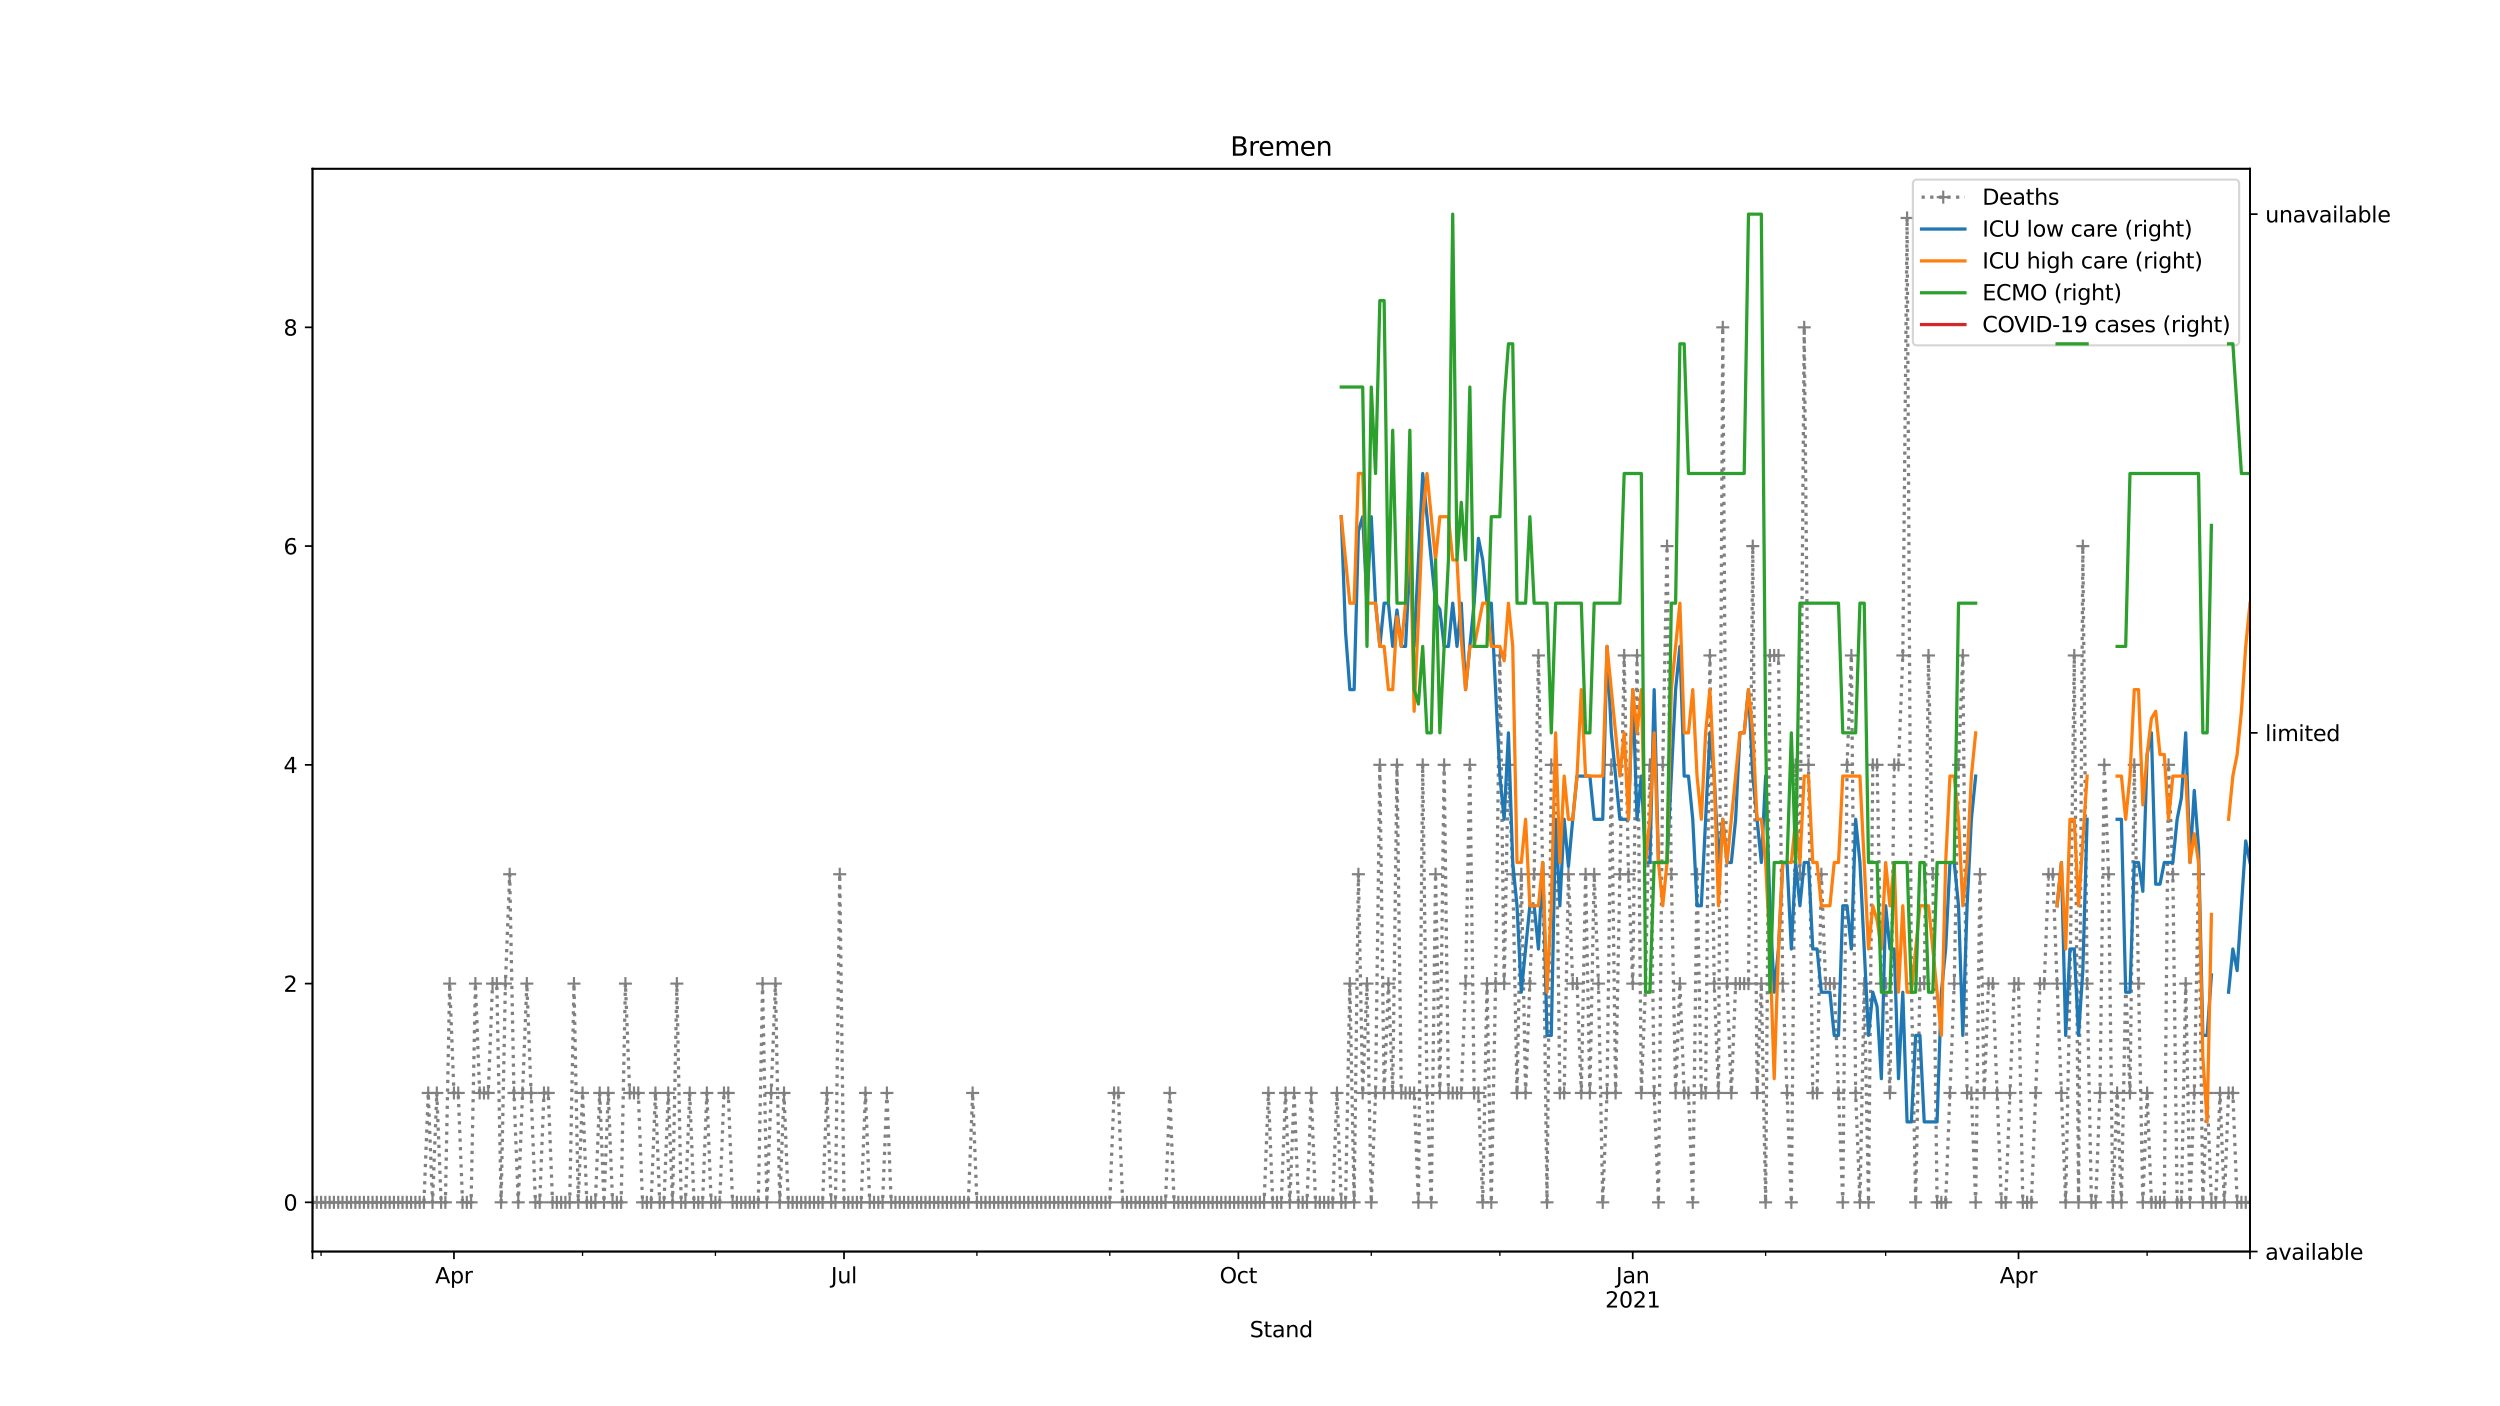 <?xml version="1.0" encoding="utf-8" standalone="no"?>
<!DOCTYPE svg PUBLIC "-//W3C//DTD SVG 1.1//EN"
  "http://www.w3.org/Graphics/SVG/1.1/DTD/svg11.dtd">
<svg height="648pt" version="1.1" viewBox="0 0 1152 648" width="1152pt" xmlns="http://www.w3.org/2000/svg" xmlns:xlink="http://www.w3.org/1999/xlink">
 <defs>
  <style type="text/css">*{stroke-linecap:butt;stroke-linejoin:round;}</style>
 </defs>
 <g id="figure_1">
  <g id="patch_1">
   <path d="M 0 648 
L 1152 648 
L 1152 0 
L 0 0 
z
" style="fill:#ffffff;"/>
  </g>
  <g id="axes_1">
   <g id="patch_2">
    <path d="M 144 576.72 
L 1036.8 576.72 
L 1036.8 77.76 
L 144 77.76 
z
" style="fill:#ffffff;"/>
   </g>
   <g id="matplotlib.axis_1">
    <g id="xtick_1">
     <g id="line2d_1">
      <defs>
       <path d="M 0 0 
L 0 3.5 
" id="m7826b11836" style="stroke:#000000;stroke-width:0.8;"/>
      </defs>
      <g>
       <use style="stroke:#000000;stroke-width:0.8;" x="144" xlink:href="#m7826b11836" y="576.72"/>
      </g>
     </g>
    </g>
    <g id="xtick_2">
     <g id="line2d_2">
      <g>
       <use style="stroke:#000000;stroke-width:0.8;" x="209.182" xlink:href="#m7826b11836" y="576.72"/>
      </g>
     </g>
     <g id="text_1">
      <!-- Apr -->
      <g transform="translate(200.532 591.318)scale(0.1 -0.1)">
       <defs>
        <path d="M 2188 4044 
L 1331 1722 
L 3047 1722 
L 2188 4044 
z
M 1831 4666 
L 2547 4666 
L 4325 0 
L 3669 0 
L 3244 1197 
L 1141 1197 
L 716 0 
L 50 0 
L 1831 4666 
z
" id="DejaVuSans-41" transform="scale(0.016)"/>
        <path d="M 1159 525 
L 1159 -1331 
L 581 -1331 
L 581 3500 
L 1159 3500 
L 1159 2969 
Q 1341 3281 1617 3432 
Q 1894 3584 2278 3584 
Q 2916 3584 3314 3078 
Q 3713 2572 3713 1747 
Q 3713 922 3314 415 
Q 2916 -91 2278 -91 
Q 1894 -91 1617 61 
Q 1341 213 1159 525 
z
M 3116 1747 
Q 3116 2381 2855 2742 
Q 2594 3103 2138 3103 
Q 1681 3103 1420 2742 
Q 1159 2381 1159 1747 
Q 1159 1113 1420 752 
Q 1681 391 2138 391 
Q 2594 391 2855 752 
Q 3116 1113 3116 1747 
z
" id="DejaVuSans-70" transform="scale(0.016)"/>
        <path d="M 2631 2963 
Q 2534 3019 2420 3045 
Q 2306 3072 2169 3072 
Q 1681 3072 1420 2755 
Q 1159 2438 1159 1844 
L 1159 0 
L 581 0 
L 581 3500 
L 1159 3500 
L 1159 2956 
Q 1341 3275 1631 3429 
Q 1922 3584 2338 3584 
Q 2397 3584 2469 3576 
Q 2541 3569 2628 3553 
L 2631 2963 
z
" id="DejaVuSans-72" transform="scale(0.016)"/>
       </defs>
       <use xlink:href="#DejaVuSans-41"/>
       <use x="68.408" xlink:href="#DejaVuSans-70"/>
       <use x="131.885" xlink:href="#DejaVuSans-72"/>
      </g>
     </g>
    </g>
    <g id="xtick_3">
     <g id="line2d_3">
      <g>
       <use style="stroke:#000000;stroke-width:0.8;" x="388.927" xlink:href="#m7826b11836" y="576.72"/>
      </g>
     </g>
     <g id="text_2">
      <!-- Jul -->
      <g transform="translate(382.895 591.318)scale(0.1 -0.1)">
       <defs>
        <path d="M 628 4666 
L 1259 4666 
L 1259 325 
Q 1259 -519 939 -900 
Q 619 -1281 -91 -1281 
L -331 -1281 
L -331 -750 
L -134 -750 
Q 284 -750 456 -515 
Q 628 -281 628 325 
L 628 4666 
z
" id="DejaVuSans-4a" transform="scale(0.016)"/>
        <path d="M 544 1381 
L 544 3500 
L 1119 3500 
L 1119 1403 
Q 1119 906 1312 657 
Q 1506 409 1894 409 
Q 2359 409 2629 706 
Q 2900 1003 2900 1516 
L 2900 3500 
L 3475 3500 
L 3475 0 
L 2900 0 
L 2900 538 
Q 2691 219 2414 64 
Q 2138 -91 1772 -91 
Q 1169 -91 856 284 
Q 544 659 544 1381 
z
M 1991 3584 
L 1991 3584 
z
" id="DejaVuSans-75" transform="scale(0.016)"/>
        <path d="M 603 4863 
L 1178 4863 
L 1178 0 
L 603 0 
L 603 4863 
z
" id="DejaVuSans-6c" transform="scale(0.016)"/>
       </defs>
       <use xlink:href="#DejaVuSans-4a"/>
       <use x="29.492" xlink:href="#DejaVuSans-75"/>
       <use x="92.871" xlink:href="#DejaVuSans-6c"/>
      </g>
     </g>
    </g>
    <g id="xtick_4">
     <g id="line2d_4">
      <g>
       <use style="stroke:#000000;stroke-width:0.8;" x="570.648" xlink:href="#m7826b11836" y="576.72"/>
      </g>
     </g>
     <g id="text_3">
      <!-- Oct -->
      <g transform="translate(562.002 591.318)scale(0.1 -0.1)">
       <defs>
        <path d="M 2522 4238 
Q 1834 4238 1429 3725 
Q 1025 3213 1025 2328 
Q 1025 1447 1429 934 
Q 1834 422 2522 422 
Q 3209 422 3611 934 
Q 4013 1447 4013 2328 
Q 4013 3213 3611 3725 
Q 3209 4238 2522 4238 
z
M 2522 4750 
Q 3503 4750 4090 4092 
Q 4678 3434 4678 2328 
Q 4678 1225 4090 567 
Q 3503 -91 2522 -91 
Q 1538 -91 948 565 
Q 359 1222 359 2328 
Q 359 3434 948 4092 
Q 1538 4750 2522 4750 
z
" id="DejaVuSans-4f" transform="scale(0.016)"/>
        <path d="M 3122 3366 
L 3122 2828 
Q 2878 2963 2633 3030 
Q 2388 3097 2138 3097 
Q 1578 3097 1268 2742 
Q 959 2388 959 1747 
Q 959 1106 1268 751 
Q 1578 397 2138 397 
Q 2388 397 2633 464 
Q 2878 531 3122 666 
L 3122 134 
Q 2881 22 2623 -34 
Q 2366 -91 2075 -91 
Q 1284 -91 818 406 
Q 353 903 353 1747 
Q 353 2603 823 3093 
Q 1294 3584 2113 3584 
Q 2378 3584 2631 3529 
Q 2884 3475 3122 3366 
z
" id="DejaVuSans-63" transform="scale(0.016)"/>
        <path d="M 1172 4494 
L 1172 3500 
L 2356 3500 
L 2356 3053 
L 1172 3053 
L 1172 1153 
Q 1172 725 1289 603 
Q 1406 481 1766 481 
L 2356 481 
L 2356 0 
L 1766 0 
Q 1100 0 847 248 
Q 594 497 594 1153 
L 594 3053 
L 172 3053 
L 172 3500 
L 594 3500 
L 594 4494 
L 1172 4494 
z
" id="DejaVuSans-74" transform="scale(0.016)"/>
       </defs>
       <use xlink:href="#DejaVuSans-4f"/>
       <use x="78.711" xlink:href="#DejaVuSans-63"/>
       <use x="133.691" xlink:href="#DejaVuSans-74"/>
      </g>
     </g>
    </g>
    <g id="xtick_5">
     <g id="line2d_5">
      <g>
       <use style="stroke:#000000;stroke-width:0.8;" x="752.368" xlink:href="#m7826b11836" y="576.72"/>
      </g>
     </g>
     <g id="text_4">
      <!-- Jan -->
      <g transform="translate(744.66 591.318)scale(0.1 -0.1)">
       <defs>
        <path d="M 2194 1759 
Q 1497 1759 1228 1600 
Q 959 1441 959 1056 
Q 959 750 1161 570 
Q 1363 391 1709 391 
Q 2188 391 2477 730 
Q 2766 1069 2766 1631 
L 2766 1759 
L 2194 1759 
z
M 3341 1997 
L 3341 0 
L 2766 0 
L 2766 531 
Q 2569 213 2275 61 
Q 1981 -91 1556 -91 
Q 1019 -91 701 211 
Q 384 513 384 1019 
Q 384 1609 779 1909 
Q 1175 2209 1959 2209 
L 2766 2209 
L 2766 2266 
Q 2766 2663 2505 2880 
Q 2244 3097 1772 3097 
Q 1472 3097 1187 3025 
Q 903 2953 641 2809 
L 641 3341 
Q 956 3463 1253 3523 
Q 1550 3584 1831 3584 
Q 2591 3584 2966 3190 
Q 3341 2797 3341 1997 
z
" id="DejaVuSans-61" transform="scale(0.016)"/>
        <path d="M 3513 2113 
L 3513 0 
L 2938 0 
L 2938 2094 
Q 2938 2591 2744 2837 
Q 2550 3084 2163 3084 
Q 1697 3084 1428 2787 
Q 1159 2491 1159 1978 
L 1159 0 
L 581 0 
L 581 3500 
L 1159 3500 
L 1159 2956 
Q 1366 3272 1645 3428 
Q 1925 3584 2291 3584 
Q 2894 3584 3203 3211 
Q 3513 2838 3513 2113 
z
" id="DejaVuSans-6e" transform="scale(0.016)"/>
       </defs>
       <use xlink:href="#DejaVuSans-4a"/>
       <use x="29.492" xlink:href="#DejaVuSans-61"/>
       <use x="90.771" xlink:href="#DejaVuSans-6e"/>
      </g>
      <!-- 2021 -->
      <g transform="translate(739.643 602.516)scale(0.1 -0.1)">
       <defs>
        <path d="M 1228 531 
L 3431 531 
L 3431 0 
L 469 0 
L 469 531 
Q 828 903 1448 1529 
Q 2069 2156 2228 2338 
Q 2531 2678 2651 2914 
Q 2772 3150 2772 3378 
Q 2772 3750 2511 3984 
Q 2250 4219 1831 4219 
Q 1534 4219 1204 4116 
Q 875 4013 500 3803 
L 500 4441 
Q 881 4594 1212 4672 
Q 1544 4750 1819 4750 
Q 2544 4750 2975 4387 
Q 3406 4025 3406 3419 
Q 3406 3131 3298 2873 
Q 3191 2616 2906 2266 
Q 2828 2175 2409 1742 
Q 1991 1309 1228 531 
z
" id="DejaVuSans-32" transform="scale(0.016)"/>
        <path d="M 2034 4250 
Q 1547 4250 1301 3770 
Q 1056 3291 1056 2328 
Q 1056 1369 1301 889 
Q 1547 409 2034 409 
Q 2525 409 2770 889 
Q 3016 1369 3016 2328 
Q 3016 3291 2770 3770 
Q 2525 4250 2034 4250 
z
M 2034 4750 
Q 2819 4750 3233 4129 
Q 3647 3509 3647 2328 
Q 3647 1150 3233 529 
Q 2819 -91 2034 -91 
Q 1250 -91 836 529 
Q 422 1150 422 2328 
Q 422 3509 836 4129 
Q 1250 4750 2034 4750 
z
" id="DejaVuSans-30" transform="scale(0.016)"/>
        <path d="M 794 531 
L 1825 531 
L 1825 4091 
L 703 3866 
L 703 4441 
L 1819 4666 
L 2450 4666 
L 2450 531 
L 3481 531 
L 3481 0 
L 794 0 
L 794 531 
z
" id="DejaVuSans-31" transform="scale(0.016)"/>
       </defs>
       <use xlink:href="#DejaVuSans-32"/>
       <use x="63.623" xlink:href="#DejaVuSans-30"/>
       <use x="127.246" xlink:href="#DejaVuSans-32"/>
       <use x="190.869" xlink:href="#DejaVuSans-31"/>
      </g>
     </g>
    </g>
    <g id="xtick_6">
     <g id="line2d_6">
      <g>
       <use style="stroke:#000000;stroke-width:0.8;" x="930.138" xlink:href="#m7826b11836" y="576.72"/>
      </g>
     </g>
     <g id="text_5">
      <!-- Apr -->
      <g transform="translate(921.488 591.318)scale(0.1 -0.1)">
       <use xlink:href="#DejaVuSans-41"/>
       <use x="68.408" xlink:href="#DejaVuSans-70"/>
       <use x="131.885" xlink:href="#DejaVuSans-72"/>
      </g>
     </g>
    </g>
    <g id="xtick_7">
     <g id="line2d_7">
      <g>
       <use style="stroke:#000000;stroke-width:0.8;" x="1036.8" xlink:href="#m7826b11836" y="576.72"/>
      </g>
     </g>
    </g>
    <g id="xtick_8">
     <g id="line2d_8">
      <defs>
       <path d="M 0 0 
L 0 2 
" id="mc3aa5661b9" style="stroke:#000000;stroke-width:0.6;"/>
      </defs>
      <g>
       <use style="stroke:#000000;stroke-width:0.6;" x="147.95" xlink:href="#mc3aa5661b9" y="576.72"/>
      </g>
     </g>
    </g>
    <g id="xtick_9">
     <g id="line2d_9">
      <g>
       <use style="stroke:#000000;stroke-width:0.6;" x="268.439" xlink:href="#mc3aa5661b9" y="576.72"/>
      </g>
     </g>
    </g>
    <g id="xtick_10">
     <g id="line2d_10">
      <g>
       <use style="stroke:#000000;stroke-width:0.6;" x="329.671" xlink:href="#mc3aa5661b9" y="576.72"/>
      </g>
     </g>
    </g>
    <g id="xtick_11">
     <g id="line2d_11">
      <g>
       <use style="stroke:#000000;stroke-width:0.6;" x="450.159" xlink:href="#mc3aa5661b9" y="576.72"/>
      </g>
     </g>
    </g>
    <g id="xtick_12">
     <g id="line2d_12">
      <g>
       <use style="stroke:#000000;stroke-width:0.6;" x="511.391" xlink:href="#mc3aa5661b9" y="576.72"/>
      </g>
     </g>
    </g>
    <g id="xtick_13">
     <g id="line2d_13">
      <g>
       <use style="stroke:#000000;stroke-width:0.6;" x="631.88" xlink:href="#mc3aa5661b9" y="576.72"/>
      </g>
     </g>
    </g>
    <g id="xtick_14">
     <g id="line2d_14">
      <g>
       <use style="stroke:#000000;stroke-width:0.6;" x="691.136" xlink:href="#mc3aa5661b9" y="576.72"/>
      </g>
     </g>
    </g>
    <g id="xtick_15">
     <g id="line2d_15">
      <g>
       <use style="stroke:#000000;stroke-width:0.6;" x="813.6" xlink:href="#mc3aa5661b9" y="576.72"/>
      </g>
     </g>
    </g>
    <g id="xtick_16">
     <g id="line2d_16">
      <g>
       <use style="stroke:#000000;stroke-width:0.6;" x="868.906" xlink:href="#mc3aa5661b9" y="576.72"/>
      </g>
     </g>
    </g>
    <g id="xtick_17">
     <g id="line2d_17">
      <g>
       <use style="stroke:#000000;stroke-width:0.6;" x="989.395" xlink:href="#mc3aa5661b9" y="576.72"/>
      </g>
     </g>
    </g>
    <g id="text_6">
     <!-- Stand -->
     <g transform="translate(575.859 616.194)scale(0.1 -0.1)">
      <defs>
       <path d="M 3425 4513 
L 3425 3897 
Q 3066 4069 2747 4153 
Q 2428 4238 2131 4238 
Q 1616 4238 1336 4038 
Q 1056 3838 1056 3469 
Q 1056 3159 1242 3001 
Q 1428 2844 1947 2747 
L 2328 2669 
Q 3034 2534 3370 2195 
Q 3706 1856 3706 1288 
Q 3706 609 3251 259 
Q 2797 -91 1919 -91 
Q 1588 -91 1214 -16 
Q 841 59 441 206 
L 441 856 
Q 825 641 1194 531 
Q 1563 422 1919 422 
Q 2459 422 2753 634 
Q 3047 847 3047 1241 
Q 3047 1584 2836 1778 
Q 2625 1972 2144 2069 
L 1759 2144 
Q 1053 2284 737 2584 
Q 422 2884 422 3419 
Q 422 4038 858 4394 
Q 1294 4750 2059 4750 
Q 2388 4750 2728 4690 
Q 3069 4631 3425 4513 
z
" id="DejaVuSans-53" transform="scale(0.016)"/>
       <path d="M 2906 2969 
L 2906 4863 
L 3481 4863 
L 3481 0 
L 2906 0 
L 2906 525 
Q 2725 213 2448 61 
Q 2172 -91 1784 -91 
Q 1150 -91 751 415 
Q 353 922 353 1747 
Q 353 2572 751 3078 
Q 1150 3584 1784 3584 
Q 2172 3584 2448 3432 
Q 2725 3281 2906 2969 
z
M 947 1747 
Q 947 1113 1208 752 
Q 1469 391 1925 391 
Q 2381 391 2643 752 
Q 2906 1113 2906 1747 
Q 2906 2381 2643 2742 
Q 2381 3103 1925 3103 
Q 1469 3103 1208 2742 
Q 947 2381 947 1747 
z
" id="DejaVuSans-64" transform="scale(0.016)"/>
      </defs>
      <use xlink:href="#DejaVuSans-53"/>
      <use x="63.477" xlink:href="#DejaVuSans-74"/>
      <use x="102.686" xlink:href="#DejaVuSans-61"/>
      <use x="163.965" xlink:href="#DejaVuSans-6e"/>
      <use x="227.344" xlink:href="#DejaVuSans-64"/>
     </g>
    </g>
   </g>
   <g id="matplotlib.axis_2">
    <g id="ytick_1">
     <g id="line2d_18">
      <defs>
       <path d="M 0 0 
L -3.5 0 
" id="m4019f6e5b5" style="stroke:#000000;stroke-width:0.8;"/>
      </defs>
      <g>
       <use style="stroke:#000000;stroke-width:0.8;" x="144" xlink:href="#m4019f6e5b5" y="554.04"/>
      </g>
     </g>
     <g id="text_7">
      <!-- 0 -->
      <g transform="translate(130.637 557.839)scale(0.1 -0.1)">
       <use xlink:href="#DejaVuSans-30"/>
      </g>
     </g>
    </g>
    <g id="ytick_2">
     <g id="line2d_19">
      <g>
       <use style="stroke:#000000;stroke-width:0.8;" x="144" xlink:href="#m4019f6e5b5" y="453.24"/>
      </g>
     </g>
     <g id="text_8">
      <!-- 2 -->
      <g transform="translate(130.637 457.039)scale(0.1 -0.1)">
       <use xlink:href="#DejaVuSans-32"/>
      </g>
     </g>
    </g>
    <g id="ytick_3">
     <g id="line2d_20">
      <g>
       <use style="stroke:#000000;stroke-width:0.8;" x="144" xlink:href="#m4019f6e5b5" y="352.44"/>
      </g>
     </g>
     <g id="text_9">
      <!-- 4 -->
      <g transform="translate(130.637 356.239)scale(0.1 -0.1)">
       <defs>
        <path d="M 2419 4116 
L 825 1625 
L 2419 1625 
L 2419 4116 
z
M 2253 4666 
L 3047 4666 
L 3047 1625 
L 3713 1625 
L 3713 1100 
L 3047 1100 
L 3047 0 
L 2419 0 
L 2419 1100 
L 313 1100 
L 313 1709 
L 2253 4666 
z
" id="DejaVuSans-34" transform="scale(0.016)"/>
       </defs>
       <use xlink:href="#DejaVuSans-34"/>
      </g>
     </g>
    </g>
    <g id="ytick_4">
     <g id="line2d_21">
      <g>
       <use style="stroke:#000000;stroke-width:0.8;" x="144" xlink:href="#m4019f6e5b5" y="251.64"/>
      </g>
     </g>
     <g id="text_10">
      <!-- 6 -->
      <g transform="translate(130.637 255.439)scale(0.1 -0.1)">
       <defs>
        <path d="M 2113 2584 
Q 1688 2584 1439 2293 
Q 1191 2003 1191 1497 
Q 1191 994 1439 701 
Q 1688 409 2113 409 
Q 2538 409 2786 701 
Q 3034 994 3034 1497 
Q 3034 2003 2786 2293 
Q 2538 2584 2113 2584 
z
M 3366 4563 
L 3366 3988 
Q 3128 4100 2886 4159 
Q 2644 4219 2406 4219 
Q 1781 4219 1451 3797 
Q 1122 3375 1075 2522 
Q 1259 2794 1537 2939 
Q 1816 3084 2150 3084 
Q 2853 3084 3261 2657 
Q 3669 2231 3669 1497 
Q 3669 778 3244 343 
Q 2819 -91 2113 -91 
Q 1303 -91 875 529 
Q 447 1150 447 2328 
Q 447 3434 972 4092 
Q 1497 4750 2381 4750 
Q 2619 4750 2861 4703 
Q 3103 4656 3366 4563 
z
" id="DejaVuSans-36" transform="scale(0.016)"/>
       </defs>
       <use xlink:href="#DejaVuSans-36"/>
      </g>
     </g>
    </g>
    <g id="ytick_5">
     <g id="line2d_22">
      <g>
       <use style="stroke:#000000;stroke-width:0.8;" x="144" xlink:href="#m4019f6e5b5" y="150.84"/>
      </g>
     </g>
     <g id="text_11">
      <!-- 8 -->
      <g transform="translate(130.637 154.639)scale(0.1 -0.1)">
       <defs>
        <path d="M 2034 2216 
Q 1584 2216 1326 1975 
Q 1069 1734 1069 1313 
Q 1069 891 1326 650 
Q 1584 409 2034 409 
Q 2484 409 2743 651 
Q 3003 894 3003 1313 
Q 3003 1734 2745 1975 
Q 2488 2216 2034 2216 
z
M 1403 2484 
Q 997 2584 770 2862 
Q 544 3141 544 3541 
Q 544 4100 942 4425 
Q 1341 4750 2034 4750 
Q 2731 4750 3128 4425 
Q 3525 4100 3525 3541 
Q 3525 3141 3298 2862 
Q 3072 2584 2669 2484 
Q 3125 2378 3379 2068 
Q 3634 1759 3634 1313 
Q 3634 634 3220 271 
Q 2806 -91 2034 -91 
Q 1263 -91 848 271 
Q 434 634 434 1313 
Q 434 1759 690 2068 
Q 947 2378 1403 2484 
z
M 1172 3481 
Q 1172 3119 1398 2916 
Q 1625 2713 2034 2713 
Q 2441 2713 2670 2916 
Q 2900 3119 2900 3481 
Q 2900 3844 2670 4047 
Q 2441 4250 2034 4250 
Q 1625 4250 1398 4047 
Q 1172 3844 1172 3481 
z
" id="DejaVuSans-38" transform="scale(0.016)"/>
       </defs>
       <use xlink:href="#DejaVuSans-38"/>
      </g>
     </g>
    </g>
   </g>
   <g id="line2d_23">
    <path clip-path="url(#p5fba74e887)" d="M 144 554.04 
L 195.356 554.04 
L 197.331 503.64 
L 199.306 554.04 
L 201.281 503.64 
L 203.257 554.04 
L 205.232 554.04 
L 207.207 453.24 
L 209.182 503.64 
L 211.158 503.64 
L 213.133 554.04 
L 217.083 554.04 
L 219.058 453.24 
L 221.034 503.64 
L 224.984 503.64 
L 226.959 453.24 
L 228.935 453.24 
L 230.91 554.04 
L 232.885 453.24 
L 234.86 402.84 
L 236.835 503.64 
L 238.811 554.04 
L 242.761 453.24 
L 246.712 554.04 
L 248.687 554.04 
L 250.662 503.64 
L 252.637 503.64 
L 254.612 554.04 
L 262.513 554.04 
L 264.488 453.24 
L 266.464 554.04 
L 268.439 503.64 
L 270.414 554.04 
L 274.365 554.04 
L 276.34 503.64 
L 278.315 554.04 
L 280.29 503.64 
L 282.265 554.04 
L 286.216 554.04 
L 288.191 453.24 
L 290.166 503.64 
L 294.117 503.64 
L 296.092 554.04 
L 300.042 554.04 
L 302.018 503.64 
L 303.993 554.04 
L 305.968 554.04 
L 307.943 503.64 
L 309.919 554.04 
L 311.894 453.24 
L 313.869 554.04 
L 315.844 554.04 
L 317.819 503.64 
L 319.795 554.04 
L 323.745 554.04 
L 325.72 503.64 
L 327.696 554.04 
L 331.646 554.04 
L 333.621 503.64 
L 335.596 503.64 
L 337.572 554.04 
L 349.423 554.04 
L 351.398 453.24 
L 353.373 554.04 
L 357.324 453.24 
L 359.299 554.04 
L 361.274 503.64 
L 363.25 554.04 
L 379.051 554.04 
L 381.027 503.64 
L 383.002 554.04 
L 384.977 554.04 
L 386.952 402.84 
L 388.927 554.04 
L 396.828 554.04 
L 398.804 503.64 
L 400.779 554.04 
L 406.704 554.04 
L 408.68 503.64 
L 410.655 554.04 
L 446.209 554.04 
L 448.184 503.64 
L 450.159 554.04 
L 511.391 554.04 
L 513.366 503.64 
L 515.342 503.64 
L 517.317 554.04 
L 537.069 554.04 
L 539.044 503.64 
L 541.019 554.04 
L 582.499 554.04 
L 584.474 503.64 
L 586.45 554.04 
L 590.4 554.04 
L 592.375 503.64 
L 594.35 554.04 
L 596.326 503.64 
L 598.301 554.04 
L 602.251 554.04 
L 604.227 503.64 
L 606.202 554.04 
L 614.103 554.04 
L 616.078 503.64 
L 618.053 554.04 
L 620.028 554.04 
L 622.004 453.24 
L 623.979 554.04 
L 625.954 402.84 
L 627.929 503.64 
L 629.904 453.24 
L 631.88 554.04 
L 633.855 503.64 
L 635.83 352.44 
L 637.805 503.64 
L 639.781 453.24 
L 641.756 503.64 
L 643.731 352.44 
L 645.706 503.64 
L 651.632 503.64 
L 653.607 554.04 
L 655.582 352.44 
L 657.558 503.64 
L 659.533 554.04 
L 661.508 402.84 
L 663.483 503.64 
L 665.458 352.44 
L 667.434 503.64 
L 673.359 503.64 
L 675.335 453.24 
L 677.31 352.44 
L 679.285 503.64 
L 681.26 503.64 
L 683.235 554.04 
L 685.211 453.24 
L 687.186 554.04 
L 689.161 453.24 
L 691.136 302.04 
L 693.112 453.24 
L 695.087 352.44 
L 697.062 402.84 
L 699.037 503.64 
L 701.012 402.84 
L 702.988 503.64 
L 706.938 402.84 
L 708.913 302.04 
L 710.888 402.84 
L 712.864 554.04 
L 714.839 352.44 
L 716.814 352.44 
L 718.789 503.64 
L 720.765 503.64 
L 722.74 402.84 
L 724.715 453.24 
L 726.69 453.24 
L 728.665 503.64 
L 730.641 402.84 
L 732.616 503.64 
L 734.591 402.84 
L 736.566 453.24 
L 738.542 554.04 
L 740.517 503.64 
L 742.492 352.44 
L 744.467 503.64 
L 748.418 302.04 
L 750.393 402.84 
L 752.368 453.24 
L 754.343 302.04 
L 756.319 503.64 
L 758.294 453.24 
L 760.269 352.44 
L 762.244 503.64 
L 764.219 554.04 
L 766.195 352.44 
L 768.17 251.64 
L 770.145 402.84 
L 772.12 503.64 
L 774.096 453.24 
L 776.071 503.64 
L 778.046 503.64 
L 780.021 554.04 
L 781.996 402.84 
L 783.972 503.64 
L 785.947 503.64 
L 787.922 302.04 
L 789.897 453.24 
L 791.873 503.64 
L 793.848 150.84 
L 795.823 453.24 
L 797.798 503.64 
L 799.773 453.24 
L 805.699 453.24 
L 807.674 251.64 
L 809.65 503.64 
L 811.625 453.24 
L 813.6 554.04 
L 815.575 302.04 
L 819.526 302.04 
L 821.501 453.24 
L 825.451 554.04 
L 827.427 352.44 
L 829.402 402.84 
L 831.377 150.84 
L 833.352 352.44 
L 835.327 503.64 
L 837.303 503.64 
L 839.278 402.84 
L 841.253 453.24 
L 845.204 453.24 
L 849.154 554.04 
L 851.129 352.44 
L 853.104 302.04 
L 855.08 503.64 
L 857.055 554.04 
L 859.03 453.24 
L 861.005 554.04 
L 862.981 352.44 
L 864.956 352.44 
L 866.931 453.24 
L 868.906 453.24 
L 870.881 503.64 
L 872.857 352.44 
L 874.832 352.44 
L 876.807 302.04 
L 878.782 100.44 
L 880.758 453.24 
L 882.733 554.04 
L 884.708 453.24 
L 886.683 453.24 
L 888.658 302.04 
L 890.634 402.84 
L 892.609 554.04 
L 896.559 554.04 
L 900.51 453.24 
L 902.485 352.44 
L 904.46 302.04 
L 906.435 503.64 
L 908.411 503.64 
L 910.386 554.04 
L 912.361 402.84 
L 914.336 503.64 
L 916.312 453.24 
L 918.287 453.24 
L 922.237 554.04 
L 924.212 554.04 
L 928.163 453.24 
L 930.138 453.24 
L 932.113 554.04 
L 936.064 554.04 
L 940.014 453.24 
L 941.989 453.24 
L 943.965 402.84 
L 945.94 402.84 
L 951.865 554.04 
L 953.841 453.24 
L 955.816 302.04 
L 957.791 554.04 
L 959.766 251.64 
L 961.742 453.24 
L 963.717 554.04 
L 965.692 554.04 
L 967.667 503.64 
L 969.642 352.44 
L 971.618 402.84 
L 973.593 554.04 
L 975.568 503.64 
L 977.543 554.04 
L 979.519 453.24 
L 981.494 503.64 
L 983.469 352.44 
L 987.419 554.04 
L 989.395 503.64 
L 991.37 554.04 
L 997.296 554.04 
L 999.271 352.44 
L 1001.246 402.84 
L 1003.221 554.04 
L 1005.196 554.04 
L 1007.172 453.24 
L 1009.147 554.04 
L 1011.122 503.64 
L 1013.097 402.84 
L 1015.073 554.04 
L 1017.048 503.64 
L 1019.023 554.04 
L 1020.998 554.04 
L 1022.973 503.64 
L 1024.949 554.04 
L 1026.924 503.64 
L 1028.899 503.64 
L 1030.874 554.04 
L 1036.8 554.04 
L 1036.8 554.04 
" style="fill:none;stroke:#808080;stroke-dasharray:1.5,2.475;stroke-dashoffset:0;stroke-width:1.5;"/>
    <defs>
     <path d="M -3 0 
L 3 0 
M 0 3 
L 0 -3 
" id="m3ba798b131" style="stroke:#808080;"/>
    </defs>
    <g clip-path="url(#p5fba74e887)">
     <use style="fill:#808080;stroke:#808080;" x="144" xlink:href="#m3ba798b131" y="554.04"/>
     <use style="fill:#808080;stroke:#808080;" x="145.975" xlink:href="#m3ba798b131" y="554.04"/>
     <use style="fill:#808080;stroke:#808080;" x="147.95" xlink:href="#m3ba798b131" y="554.04"/>
     <use style="fill:#808080;stroke:#808080;" x="149.926" xlink:href="#m3ba798b131" y="554.04"/>
     <use style="fill:#808080;stroke:#808080;" x="151.901" xlink:href="#m3ba798b131" y="554.04"/>
     <use style="fill:#808080;stroke:#808080;" x="153.876" xlink:href="#m3ba798b131" y="554.04"/>
     <use style="fill:#808080;stroke:#808080;" x="155.851" xlink:href="#m3ba798b131" y="554.04"/>
     <use style="fill:#808080;stroke:#808080;" x="157.827" xlink:href="#m3ba798b131" y="554.04"/>
     <use style="fill:#808080;stroke:#808080;" x="159.802" xlink:href="#m3ba798b131" y="554.04"/>
     <use style="fill:#808080;stroke:#808080;" x="161.777" xlink:href="#m3ba798b131" y="554.04"/>
     <use style="fill:#808080;stroke:#808080;" x="163.752" xlink:href="#m3ba798b131" y="554.04"/>
     <use style="fill:#808080;stroke:#808080;" x="165.727" xlink:href="#m3ba798b131" y="554.04"/>
     <use style="fill:#808080;stroke:#808080;" x="167.703" xlink:href="#m3ba798b131" y="554.04"/>
     <use style="fill:#808080;stroke:#808080;" x="169.678" xlink:href="#m3ba798b131" y="554.04"/>
     <use style="fill:#808080;stroke:#808080;" x="171.653" xlink:href="#m3ba798b131" y="554.04"/>
     <use style="fill:#808080;stroke:#808080;" x="173.628" xlink:href="#m3ba798b131" y="554.04"/>
     <use style="fill:#808080;stroke:#808080;" x="175.604" xlink:href="#m3ba798b131" y="554.04"/>
     <use style="fill:#808080;stroke:#808080;" x="177.579" xlink:href="#m3ba798b131" y="554.04"/>
     <use style="fill:#808080;stroke:#808080;" x="179.554" xlink:href="#m3ba798b131" y="554.04"/>
     <use style="fill:#808080;stroke:#808080;" x="181.529" xlink:href="#m3ba798b131" y="554.04"/>
     <use style="fill:#808080;stroke:#808080;" x="183.504" xlink:href="#m3ba798b131" y="554.04"/>
     <use style="fill:#808080;stroke:#808080;" x="185.48" xlink:href="#m3ba798b131" y="554.04"/>
     <use style="fill:#808080;stroke:#808080;" x="187.455" xlink:href="#m3ba798b131" y="554.04"/>
     <use style="fill:#808080;stroke:#808080;" x="189.43" xlink:href="#m3ba798b131" y="554.04"/>
     <use style="fill:#808080;stroke:#808080;" x="191.405" xlink:href="#m3ba798b131" y="554.04"/>
     <use style="fill:#808080;stroke:#808080;" x="193.381" xlink:href="#m3ba798b131" y="554.04"/>
     <use style="fill:#808080;stroke:#808080;" x="195.356" xlink:href="#m3ba798b131" y="554.04"/>
     <use style="fill:#808080;stroke:#808080;" x="197.331" xlink:href="#m3ba798b131" y="503.64"/>
     <use style="fill:#808080;stroke:#808080;" x="199.306" xlink:href="#m3ba798b131" y="554.04"/>
     <use style="fill:#808080;stroke:#808080;" x="201.281" xlink:href="#m3ba798b131" y="503.64"/>
     <use style="fill:#808080;stroke:#808080;" x="203.257" xlink:href="#m3ba798b131" y="554.04"/>
     <use style="fill:#808080;stroke:#808080;" x="205.232" xlink:href="#m3ba798b131" y="554.04"/>
     <use style="fill:#808080;stroke:#808080;" x="207.207" xlink:href="#m3ba798b131" y="453.24"/>
     <use style="fill:#808080;stroke:#808080;" x="209.182" xlink:href="#m3ba798b131" y="503.64"/>
     <use style="fill:#808080;stroke:#808080;" x="211.158" xlink:href="#m3ba798b131" y="503.64"/>
     <use style="fill:#808080;stroke:#808080;" x="213.133" xlink:href="#m3ba798b131" y="554.04"/>
     <use style="fill:#808080;stroke:#808080;" x="215.108" xlink:href="#m3ba798b131" y="554.04"/>
     <use style="fill:#808080;stroke:#808080;" x="217.083" xlink:href="#m3ba798b131" y="554.04"/>
     <use style="fill:#808080;stroke:#808080;" x="219.058" xlink:href="#m3ba798b131" y="453.24"/>
     <use style="fill:#808080;stroke:#808080;" x="221.034" xlink:href="#m3ba798b131" y="503.64"/>
     <use style="fill:#808080;stroke:#808080;" x="223.009" xlink:href="#m3ba798b131" y="503.64"/>
     <use style="fill:#808080;stroke:#808080;" x="224.984" xlink:href="#m3ba798b131" y="503.64"/>
     <use style="fill:#808080;stroke:#808080;" x="226.959" xlink:href="#m3ba798b131" y="453.24"/>
     <use style="fill:#808080;stroke:#808080;" x="228.935" xlink:href="#m3ba798b131" y="453.24"/>
     <use style="fill:#808080;stroke:#808080;" x="230.91" xlink:href="#m3ba798b131" y="554.04"/>
     <use style="fill:#808080;stroke:#808080;" x="232.885" xlink:href="#m3ba798b131" y="453.24"/>
     <use style="fill:#808080;stroke:#808080;" x="234.86" xlink:href="#m3ba798b131" y="402.84"/>
     <use style="fill:#808080;stroke:#808080;" x="236.835" xlink:href="#m3ba798b131" y="503.64"/>
     <use style="fill:#808080;stroke:#808080;" x="238.811" xlink:href="#m3ba798b131" y="554.04"/>
     <use style="fill:#808080;stroke:#808080;" x="240.786" xlink:href="#m3ba798b131" y="503.64"/>
     <use style="fill:#808080;stroke:#808080;" x="242.761" xlink:href="#m3ba798b131" y="453.24"/>
     <use style="fill:#808080;stroke:#808080;" x="244.736" xlink:href="#m3ba798b131" y="503.64"/>
     <use style="fill:#808080;stroke:#808080;" x="246.712" xlink:href="#m3ba798b131" y="554.04"/>
     <use style="fill:#808080;stroke:#808080;" x="248.687" xlink:href="#m3ba798b131" y="554.04"/>
     <use style="fill:#808080;stroke:#808080;" x="250.662" xlink:href="#m3ba798b131" y="503.64"/>
     <use style="fill:#808080;stroke:#808080;" x="252.637" xlink:href="#m3ba798b131" y="503.64"/>
     <use style="fill:#808080;stroke:#808080;" x="254.612" xlink:href="#m3ba798b131" y="554.04"/>
     <use style="fill:#808080;stroke:#808080;" x="256.588" xlink:href="#m3ba798b131" y="554.04"/>
     <use style="fill:#808080;stroke:#808080;" x="258.563" xlink:href="#m3ba798b131" y="554.04"/>
     <use style="fill:#808080;stroke:#808080;" x="260.538" xlink:href="#m3ba798b131" y="554.04"/>
     <use style="fill:#808080;stroke:#808080;" x="262.513" xlink:href="#m3ba798b131" y="554.04"/>
     <use style="fill:#808080;stroke:#808080;" x="264.488" xlink:href="#m3ba798b131" y="453.24"/>
     <use style="fill:#808080;stroke:#808080;" x="266.464" xlink:href="#m3ba798b131" y="554.04"/>
     <use style="fill:#808080;stroke:#808080;" x="268.439" xlink:href="#m3ba798b131" y="503.64"/>
     <use style="fill:#808080;stroke:#808080;" x="270.414" xlink:href="#m3ba798b131" y="554.04"/>
     <use style="fill:#808080;stroke:#808080;" x="272.389" xlink:href="#m3ba798b131" y="554.04"/>
     <use style="fill:#808080;stroke:#808080;" x="274.365" xlink:href="#m3ba798b131" y="554.04"/>
     <use style="fill:#808080;stroke:#808080;" x="276.34" xlink:href="#m3ba798b131" y="503.64"/>
     <use style="fill:#808080;stroke:#808080;" x="278.315" xlink:href="#m3ba798b131" y="554.04"/>
     <use style="fill:#808080;stroke:#808080;" x="280.29" xlink:href="#m3ba798b131" y="503.64"/>
     <use style="fill:#808080;stroke:#808080;" x="282.265" xlink:href="#m3ba798b131" y="554.04"/>
     <use style="fill:#808080;stroke:#808080;" x="284.241" xlink:href="#m3ba798b131" y="554.04"/>
     <use style="fill:#808080;stroke:#808080;" x="286.216" xlink:href="#m3ba798b131" y="554.04"/>
     <use style="fill:#808080;stroke:#808080;" x="288.191" xlink:href="#m3ba798b131" y="453.24"/>
     <use style="fill:#808080;stroke:#808080;" x="290.166" xlink:href="#m3ba798b131" y="503.64"/>
     <use style="fill:#808080;stroke:#808080;" x="292.142" xlink:href="#m3ba798b131" y="503.64"/>
     <use style="fill:#808080;stroke:#808080;" x="294.117" xlink:href="#m3ba798b131" y="503.64"/>
     <use style="fill:#808080;stroke:#808080;" x="296.092" xlink:href="#m3ba798b131" y="554.04"/>
     <use style="fill:#808080;stroke:#808080;" x="298.067" xlink:href="#m3ba798b131" y="554.04"/>
     <use style="fill:#808080;stroke:#808080;" x="300.042" xlink:href="#m3ba798b131" y="554.04"/>
     <use style="fill:#808080;stroke:#808080;" x="302.018" xlink:href="#m3ba798b131" y="503.64"/>
     <use style="fill:#808080;stroke:#808080;" x="303.993" xlink:href="#m3ba798b131" y="554.04"/>
     <use style="fill:#808080;stroke:#808080;" x="305.968" xlink:href="#m3ba798b131" y="554.04"/>
     <use style="fill:#808080;stroke:#808080;" x="307.943" xlink:href="#m3ba798b131" y="503.64"/>
     <use style="fill:#808080;stroke:#808080;" x="309.919" xlink:href="#m3ba798b131" y="554.04"/>
     <use style="fill:#808080;stroke:#808080;" x="311.894" xlink:href="#m3ba798b131" y="453.24"/>
     <use style="fill:#808080;stroke:#808080;" x="313.869" xlink:href="#m3ba798b131" y="554.04"/>
     <use style="fill:#808080;stroke:#808080;" x="315.844" xlink:href="#m3ba798b131" y="554.04"/>
     <use style="fill:#808080;stroke:#808080;" x="317.819" xlink:href="#m3ba798b131" y="503.64"/>
     <use style="fill:#808080;stroke:#808080;" x="319.795" xlink:href="#m3ba798b131" y="554.04"/>
     <use style="fill:#808080;stroke:#808080;" x="321.77" xlink:href="#m3ba798b131" y="554.04"/>
     <use style="fill:#808080;stroke:#808080;" x="323.745" xlink:href="#m3ba798b131" y="554.04"/>
     <use style="fill:#808080;stroke:#808080;" x="325.72" xlink:href="#m3ba798b131" y="503.64"/>
     <use style="fill:#808080;stroke:#808080;" x="327.696" xlink:href="#m3ba798b131" y="554.04"/>
     <use style="fill:#808080;stroke:#808080;" x="329.671" xlink:href="#m3ba798b131" y="554.04"/>
     <use style="fill:#808080;stroke:#808080;" x="331.646" xlink:href="#m3ba798b131" y="554.04"/>
     <use style="fill:#808080;stroke:#808080;" x="333.621" xlink:href="#m3ba798b131" y="503.64"/>
     <use style="fill:#808080;stroke:#808080;" x="335.596" xlink:href="#m3ba798b131" y="503.64"/>
     <use style="fill:#808080;stroke:#808080;" x="337.572" xlink:href="#m3ba798b131" y="554.04"/>
     <use style="fill:#808080;stroke:#808080;" x="339.547" xlink:href="#m3ba798b131" y="554.04"/>
     <use style="fill:#808080;stroke:#808080;" x="341.522" xlink:href="#m3ba798b131" y="554.04"/>
     <use style="fill:#808080;stroke:#808080;" x="343.497" xlink:href="#m3ba798b131" y="554.04"/>
     <use style="fill:#808080;stroke:#808080;" x="345.473" xlink:href="#m3ba798b131" y="554.04"/>
     <use style="fill:#808080;stroke:#808080;" x="347.448" xlink:href="#m3ba798b131" y="554.04"/>
     <use style="fill:#808080;stroke:#808080;" x="349.423" xlink:href="#m3ba798b131" y="554.04"/>
     <use style="fill:#808080;stroke:#808080;" x="351.398" xlink:href="#m3ba798b131" y="453.24"/>
     <use style="fill:#808080;stroke:#808080;" x="353.373" xlink:href="#m3ba798b131" y="554.04"/>
     <use style="fill:#808080;stroke:#808080;" x="355.349" xlink:href="#m3ba798b131" y="503.64"/>
     <use style="fill:#808080;stroke:#808080;" x="357.324" xlink:href="#m3ba798b131" y="453.24"/>
     <use style="fill:#808080;stroke:#808080;" x="359.299" xlink:href="#m3ba798b131" y="554.04"/>
     <use style="fill:#808080;stroke:#808080;" x="361.274" xlink:href="#m3ba798b131" y="503.64"/>
     <use style="fill:#808080;stroke:#808080;" x="363.25" xlink:href="#m3ba798b131" y="554.04"/>
     <use style="fill:#808080;stroke:#808080;" x="365.225" xlink:href="#m3ba798b131" y="554.04"/>
     <use style="fill:#808080;stroke:#808080;" x="367.2" xlink:href="#m3ba798b131" y="554.04"/>
     <use style="fill:#808080;stroke:#808080;" x="369.175" xlink:href="#m3ba798b131" y="554.04"/>
     <use style="fill:#808080;stroke:#808080;" x="371.15" xlink:href="#m3ba798b131" y="554.04"/>
     <use style="fill:#808080;stroke:#808080;" x="373.126" xlink:href="#m3ba798b131" y="554.04"/>
     <use style="fill:#808080;stroke:#808080;" x="375.101" xlink:href="#m3ba798b131" y="554.04"/>
     <use style="fill:#808080;stroke:#808080;" x="377.076" xlink:href="#m3ba798b131" y="554.04"/>
     <use style="fill:#808080;stroke:#808080;" x="379.051" xlink:href="#m3ba798b131" y="554.04"/>
     <use style="fill:#808080;stroke:#808080;" x="381.027" xlink:href="#m3ba798b131" y="503.64"/>
     <use style="fill:#808080;stroke:#808080;" x="383.002" xlink:href="#m3ba798b131" y="554.04"/>
     <use style="fill:#808080;stroke:#808080;" x="384.977" xlink:href="#m3ba798b131" y="554.04"/>
     <use style="fill:#808080;stroke:#808080;" x="386.952" xlink:href="#m3ba798b131" y="402.84"/>
     <use style="fill:#808080;stroke:#808080;" x="388.927" xlink:href="#m3ba798b131" y="554.04"/>
     <use style="fill:#808080;stroke:#808080;" x="390.903" xlink:href="#m3ba798b131" y="554.04"/>
     <use style="fill:#808080;stroke:#808080;" x="392.878" xlink:href="#m3ba798b131" y="554.04"/>
     <use style="fill:#808080;stroke:#808080;" x="394.853" xlink:href="#m3ba798b131" y="554.04"/>
     <use style="fill:#808080;stroke:#808080;" x="396.828" xlink:href="#m3ba798b131" y="554.04"/>
     <use style="fill:#808080;stroke:#808080;" x="398.804" xlink:href="#m3ba798b131" y="503.64"/>
     <use style="fill:#808080;stroke:#808080;" x="400.779" xlink:href="#m3ba798b131" y="554.04"/>
     <use style="fill:#808080;stroke:#808080;" x="402.754" xlink:href="#m3ba798b131" y="554.04"/>
     <use style="fill:#808080;stroke:#808080;" x="404.729" xlink:href="#m3ba798b131" y="554.04"/>
     <use style="fill:#808080;stroke:#808080;" x="406.704" xlink:href="#m3ba798b131" y="554.04"/>
     <use style="fill:#808080;stroke:#808080;" x="408.68" xlink:href="#m3ba798b131" y="503.64"/>
     <use style="fill:#808080;stroke:#808080;" x="410.655" xlink:href="#m3ba798b131" y="554.04"/>
     <use style="fill:#808080;stroke:#808080;" x="412.63" xlink:href="#m3ba798b131" y="554.04"/>
     <use style="fill:#808080;stroke:#808080;" x="414.605" xlink:href="#m3ba798b131" y="554.04"/>
     <use style="fill:#808080;stroke:#808080;" x="416.581" xlink:href="#m3ba798b131" y="554.04"/>
     <use style="fill:#808080;stroke:#808080;" x="418.556" xlink:href="#m3ba798b131" y="554.04"/>
     <use style="fill:#808080;stroke:#808080;" x="420.531" xlink:href="#m3ba798b131" y="554.04"/>
     <use style="fill:#808080;stroke:#808080;" x="422.506" xlink:href="#m3ba798b131" y="554.04"/>
     <use style="fill:#808080;stroke:#808080;" x="424.481" xlink:href="#m3ba798b131" y="554.04"/>
     <use style="fill:#808080;stroke:#808080;" x="426.457" xlink:href="#m3ba798b131" y="554.04"/>
     <use style="fill:#808080;stroke:#808080;" x="428.432" xlink:href="#m3ba798b131" y="554.04"/>
     <use style="fill:#808080;stroke:#808080;" x="430.407" xlink:href="#m3ba798b131" y="554.04"/>
     <use style="fill:#808080;stroke:#808080;" x="432.382" xlink:href="#m3ba798b131" y="554.04"/>
     <use style="fill:#808080;stroke:#808080;" x="434.358" xlink:href="#m3ba798b131" y="554.04"/>
     <use style="fill:#808080;stroke:#808080;" x="436.333" xlink:href="#m3ba798b131" y="554.04"/>
     <use style="fill:#808080;stroke:#808080;" x="438.308" xlink:href="#m3ba798b131" y="554.04"/>
     <use style="fill:#808080;stroke:#808080;" x="440.283" xlink:href="#m3ba798b131" y="554.04"/>
     <use style="fill:#808080;stroke:#808080;" x="442.258" xlink:href="#m3ba798b131" y="554.04"/>
     <use style="fill:#808080;stroke:#808080;" x="444.234" xlink:href="#m3ba798b131" y="554.04"/>
     <use style="fill:#808080;stroke:#808080;" x="446.209" xlink:href="#m3ba798b131" y="554.04"/>
     <use style="fill:#808080;stroke:#808080;" x="448.184" xlink:href="#m3ba798b131" y="503.64"/>
     <use style="fill:#808080;stroke:#808080;" x="450.159" xlink:href="#m3ba798b131" y="554.04"/>
     <use style="fill:#808080;stroke:#808080;" x="452.135" xlink:href="#m3ba798b131" y="554.04"/>
     <use style="fill:#808080;stroke:#808080;" x="454.11" xlink:href="#m3ba798b131" y="554.04"/>
     <use style="fill:#808080;stroke:#808080;" x="456.085" xlink:href="#m3ba798b131" y="554.04"/>
     <use style="fill:#808080;stroke:#808080;" x="458.06" xlink:href="#m3ba798b131" y="554.04"/>
     <use style="fill:#808080;stroke:#808080;" x="460.035" xlink:href="#m3ba798b131" y="554.04"/>
     <use style="fill:#808080;stroke:#808080;" x="462.011" xlink:href="#m3ba798b131" y="554.04"/>
     <use style="fill:#808080;stroke:#808080;" x="463.986" xlink:href="#m3ba798b131" y="554.04"/>
     <use style="fill:#808080;stroke:#808080;" x="465.961" xlink:href="#m3ba798b131" y="554.04"/>
     <use style="fill:#808080;stroke:#808080;" x="467.936" xlink:href="#m3ba798b131" y="554.04"/>
     <use style="fill:#808080;stroke:#808080;" x="469.912" xlink:href="#m3ba798b131" y="554.04"/>
     <use style="fill:#808080;stroke:#808080;" x="471.887" xlink:href="#m3ba798b131" y="554.04"/>
     <use style="fill:#808080;stroke:#808080;" x="473.862" xlink:href="#m3ba798b131" y="554.04"/>
     <use style="fill:#808080;stroke:#808080;" x="475.837" xlink:href="#m3ba798b131" y="554.04"/>
     <use style="fill:#808080;stroke:#808080;" x="477.812" xlink:href="#m3ba798b131" y="554.04"/>
     <use style="fill:#808080;stroke:#808080;" x="479.788" xlink:href="#m3ba798b131" y="554.04"/>
     <use style="fill:#808080;stroke:#808080;" x="481.763" xlink:href="#m3ba798b131" y="554.04"/>
     <use style="fill:#808080;stroke:#808080;" x="483.738" xlink:href="#m3ba798b131" y="554.04"/>
     <use style="fill:#808080;stroke:#808080;" x="485.713" xlink:href="#m3ba798b131" y="554.04"/>
     <use style="fill:#808080;stroke:#808080;" x="487.688" xlink:href="#m3ba798b131" y="554.04"/>
     <use style="fill:#808080;stroke:#808080;" x="489.664" xlink:href="#m3ba798b131" y="554.04"/>
     <use style="fill:#808080;stroke:#808080;" x="491.639" xlink:href="#m3ba798b131" y="554.04"/>
     <use style="fill:#808080;stroke:#808080;" x="493.614" xlink:href="#m3ba798b131" y="554.04"/>
     <use style="fill:#808080;stroke:#808080;" x="495.589" xlink:href="#m3ba798b131" y="554.04"/>
     <use style="fill:#808080;stroke:#808080;" x="497.565" xlink:href="#m3ba798b131" y="554.04"/>
     <use style="fill:#808080;stroke:#808080;" x="499.54" xlink:href="#m3ba798b131" y="554.04"/>
     <use style="fill:#808080;stroke:#808080;" x="501.515" xlink:href="#m3ba798b131" y="554.04"/>
     <use style="fill:#808080;stroke:#808080;" x="503.49" xlink:href="#m3ba798b131" y="554.04"/>
     <use style="fill:#808080;stroke:#808080;" x="505.465" xlink:href="#m3ba798b131" y="554.04"/>
     <use style="fill:#808080;stroke:#808080;" x="507.441" xlink:href="#m3ba798b131" y="554.04"/>
     <use style="fill:#808080;stroke:#808080;" x="509.416" xlink:href="#m3ba798b131" y="554.04"/>
     <use style="fill:#808080;stroke:#808080;" x="511.391" xlink:href="#m3ba798b131" y="554.04"/>
     <use style="fill:#808080;stroke:#808080;" x="513.366" xlink:href="#m3ba798b131" y="503.64"/>
     <use style="fill:#808080;stroke:#808080;" x="515.342" xlink:href="#m3ba798b131" y="503.64"/>
     <use style="fill:#808080;stroke:#808080;" x="517.317" xlink:href="#m3ba798b131" y="554.04"/>
     <use style="fill:#808080;stroke:#808080;" x="519.292" xlink:href="#m3ba798b131" y="554.04"/>
     <use style="fill:#808080;stroke:#808080;" x="521.267" xlink:href="#m3ba798b131" y="554.04"/>
     <use style="fill:#808080;stroke:#808080;" x="523.242" xlink:href="#m3ba798b131" y="554.04"/>
     <use style="fill:#808080;stroke:#808080;" x="525.218" xlink:href="#m3ba798b131" y="554.04"/>
     <use style="fill:#808080;stroke:#808080;" x="527.193" xlink:href="#m3ba798b131" y="554.04"/>
     <use style="fill:#808080;stroke:#808080;" x="529.168" xlink:href="#m3ba798b131" y="554.04"/>
     <use style="fill:#808080;stroke:#808080;" x="531.143" xlink:href="#m3ba798b131" y="554.04"/>
     <use style="fill:#808080;stroke:#808080;" x="533.119" xlink:href="#m3ba798b131" y="554.04"/>
     <use style="fill:#808080;stroke:#808080;" x="535.094" xlink:href="#m3ba798b131" y="554.04"/>
     <use style="fill:#808080;stroke:#808080;" x="537.069" xlink:href="#m3ba798b131" y="554.04"/>
     <use style="fill:#808080;stroke:#808080;" x="539.044" xlink:href="#m3ba798b131" y="503.64"/>
     <use style="fill:#808080;stroke:#808080;" x="541.019" xlink:href="#m3ba798b131" y="554.04"/>
     <use style="fill:#808080;stroke:#808080;" x="542.995" xlink:href="#m3ba798b131" y="554.04"/>
     <use style="fill:#808080;stroke:#808080;" x="544.97" xlink:href="#m3ba798b131" y="554.04"/>
     <use style="fill:#808080;stroke:#808080;" x="546.945" xlink:href="#m3ba798b131" y="554.04"/>
     <use style="fill:#808080;stroke:#808080;" x="548.92" xlink:href="#m3ba798b131" y="554.04"/>
     <use style="fill:#808080;stroke:#808080;" x="550.896" xlink:href="#m3ba798b131" y="554.04"/>
     <use style="fill:#808080;stroke:#808080;" x="552.871" xlink:href="#m3ba798b131" y="554.04"/>
     <use style="fill:#808080;stroke:#808080;" x="554.846" xlink:href="#m3ba798b131" y="554.04"/>
     <use style="fill:#808080;stroke:#808080;" x="556.821" xlink:href="#m3ba798b131" y="554.04"/>
     <use style="fill:#808080;stroke:#808080;" x="558.796" xlink:href="#m3ba798b131" y="554.04"/>
     <use style="fill:#808080;stroke:#808080;" x="560.772" xlink:href="#m3ba798b131" y="554.04"/>
     <use style="fill:#808080;stroke:#808080;" x="562.747" xlink:href="#m3ba798b131" y="554.04"/>
     <use style="fill:#808080;stroke:#808080;" x="564.722" xlink:href="#m3ba798b131" y="554.04"/>
     <use style="fill:#808080;stroke:#808080;" x="566.697" xlink:href="#m3ba798b131" y="554.04"/>
     <use style="fill:#808080;stroke:#808080;" x="568.673" xlink:href="#m3ba798b131" y="554.04"/>
     <use style="fill:#808080;stroke:#808080;" x="570.648" xlink:href="#m3ba798b131" y="554.04"/>
     <use style="fill:#808080;stroke:#808080;" x="572.623" xlink:href="#m3ba798b131" y="554.04"/>
     <use style="fill:#808080;stroke:#808080;" x="574.598" xlink:href="#m3ba798b131" y="554.04"/>
     <use style="fill:#808080;stroke:#808080;" x="576.573" xlink:href="#m3ba798b131" y="554.04"/>
     <use style="fill:#808080;stroke:#808080;" x="578.549" xlink:href="#m3ba798b131" y="554.04"/>
     <use style="fill:#808080;stroke:#808080;" x="580.524" xlink:href="#m3ba798b131" y="554.04"/>
     <use style="fill:#808080;stroke:#808080;" x="582.499" xlink:href="#m3ba798b131" y="554.04"/>
     <use style="fill:#808080;stroke:#808080;" x="584.474" xlink:href="#m3ba798b131" y="503.64"/>
     <use style="fill:#808080;stroke:#808080;" x="586.45" xlink:href="#m3ba798b131" y="554.04"/>
     <use style="fill:#808080;stroke:#808080;" x="588.425" xlink:href="#m3ba798b131" y="554.04"/>
     <use style="fill:#808080;stroke:#808080;" x="590.4" xlink:href="#m3ba798b131" y="554.04"/>
     <use style="fill:#808080;stroke:#808080;" x="592.375" xlink:href="#m3ba798b131" y="503.64"/>
     <use style="fill:#808080;stroke:#808080;" x="594.35" xlink:href="#m3ba798b131" y="554.04"/>
     <use style="fill:#808080;stroke:#808080;" x="596.326" xlink:href="#m3ba798b131" y="503.64"/>
     <use style="fill:#808080;stroke:#808080;" x="598.301" xlink:href="#m3ba798b131" y="554.04"/>
     <use style="fill:#808080;stroke:#808080;" x="600.276" xlink:href="#m3ba798b131" y="554.04"/>
     <use style="fill:#808080;stroke:#808080;" x="602.251" xlink:href="#m3ba798b131" y="554.04"/>
     <use style="fill:#808080;stroke:#808080;" x="604.227" xlink:href="#m3ba798b131" y="503.64"/>
     <use style="fill:#808080;stroke:#808080;" x="606.202" xlink:href="#m3ba798b131" y="554.04"/>
     <use style="fill:#808080;stroke:#808080;" x="608.177" xlink:href="#m3ba798b131" y="554.04"/>
     <use style="fill:#808080;stroke:#808080;" x="610.152" xlink:href="#m3ba798b131" y="554.04"/>
     <use style="fill:#808080;stroke:#808080;" x="612.127" xlink:href="#m3ba798b131" y="554.04"/>
     <use style="fill:#808080;stroke:#808080;" x="614.103" xlink:href="#m3ba798b131" y="554.04"/>
     <use style="fill:#808080;stroke:#808080;" x="616.078" xlink:href="#m3ba798b131" y="503.64"/>
     <use style="fill:#808080;stroke:#808080;" x="618.053" xlink:href="#m3ba798b131" y="554.04"/>
     <use style="fill:#808080;stroke:#808080;" x="620.028" xlink:href="#m3ba798b131" y="554.04"/>
     <use style="fill:#808080;stroke:#808080;" x="622.004" xlink:href="#m3ba798b131" y="453.24"/>
     <use style="fill:#808080;stroke:#808080;" x="623.979" xlink:href="#m3ba798b131" y="554.04"/>
     <use style="fill:#808080;stroke:#808080;" x="625.954" xlink:href="#m3ba798b131" y="402.84"/>
     <use style="fill:#808080;stroke:#808080;" x="627.929" xlink:href="#m3ba798b131" y="503.64"/>
     <use style="fill:#808080;stroke:#808080;" x="629.904" xlink:href="#m3ba798b131" y="453.24"/>
     <use style="fill:#808080;stroke:#808080;" x="631.88" xlink:href="#m3ba798b131" y="554.04"/>
     <use style="fill:#808080;stroke:#808080;" x="633.855" xlink:href="#m3ba798b131" y="503.64"/>
     <use style="fill:#808080;stroke:#808080;" x="635.83" xlink:href="#m3ba798b131" y="352.44"/>
     <use style="fill:#808080;stroke:#808080;" x="637.805" xlink:href="#m3ba798b131" y="503.64"/>
     <use style="fill:#808080;stroke:#808080;" x="639.781" xlink:href="#m3ba798b131" y="453.24"/>
     <use style="fill:#808080;stroke:#808080;" x="641.756" xlink:href="#m3ba798b131" y="503.64"/>
     <use style="fill:#808080;stroke:#808080;" x="643.731" xlink:href="#m3ba798b131" y="352.44"/>
     <use style="fill:#808080;stroke:#808080;" x="645.706" xlink:href="#m3ba798b131" y="503.64"/>
     <use style="fill:#808080;stroke:#808080;" x="647.681" xlink:href="#m3ba798b131" y="503.64"/>
     <use style="fill:#808080;stroke:#808080;" x="649.657" xlink:href="#m3ba798b131" y="503.64"/>
     <use style="fill:#808080;stroke:#808080;" x="651.632" xlink:href="#m3ba798b131" y="503.64"/>
     <use style="fill:#808080;stroke:#808080;" x="653.607" xlink:href="#m3ba798b131" y="554.04"/>
     <use style="fill:#808080;stroke:#808080;" x="655.582" xlink:href="#m3ba798b131" y="352.44"/>
     <use style="fill:#808080;stroke:#808080;" x="657.558" xlink:href="#m3ba798b131" y="503.64"/>
     <use style="fill:#808080;stroke:#808080;" x="659.533" xlink:href="#m3ba798b131" y="554.04"/>
     <use style="fill:#808080;stroke:#808080;" x="661.508" xlink:href="#m3ba798b131" y="402.84"/>
     <use style="fill:#808080;stroke:#808080;" x="663.483" xlink:href="#m3ba798b131" y="503.64"/>
     <use style="fill:#808080;stroke:#808080;" x="665.458" xlink:href="#m3ba798b131" y="352.44"/>
     <use style="fill:#808080;stroke:#808080;" x="667.434" xlink:href="#m3ba798b131" y="503.64"/>
     <use style="fill:#808080;stroke:#808080;" x="669.409" xlink:href="#m3ba798b131" y="503.64"/>
     <use style="fill:#808080;stroke:#808080;" x="671.384" xlink:href="#m3ba798b131" y="503.64"/>
     <use style="fill:#808080;stroke:#808080;" x="673.359" xlink:href="#m3ba798b131" y="503.64"/>
     <use style="fill:#808080;stroke:#808080;" x="675.335" xlink:href="#m3ba798b131" y="453.24"/>
     <use style="fill:#808080;stroke:#808080;" x="677.31" xlink:href="#m3ba798b131" y="352.44"/>
     <use style="fill:#808080;stroke:#808080;" x="679.285" xlink:href="#m3ba798b131" y="503.64"/>
     <use style="fill:#808080;stroke:#808080;" x="681.26" xlink:href="#m3ba798b131" y="503.64"/>
     <use style="fill:#808080;stroke:#808080;" x="683.235" xlink:href="#m3ba798b131" y="554.04"/>
     <use style="fill:#808080;stroke:#808080;" x="685.211" xlink:href="#m3ba798b131" y="453.24"/>
     <use style="fill:#808080;stroke:#808080;" x="687.186" xlink:href="#m3ba798b131" y="554.04"/>
     <use style="fill:#808080;stroke:#808080;" x="689.161" xlink:href="#m3ba798b131" y="453.24"/>
     <use style="fill:#808080;stroke:#808080;" x="691.136" xlink:href="#m3ba798b131" y="302.04"/>
     <use style="fill:#808080;stroke:#808080;" x="693.112" xlink:href="#m3ba798b131" y="453.24"/>
     <use style="fill:#808080;stroke:#808080;" x="695.087" xlink:href="#m3ba798b131" y="352.44"/>
     <use style="fill:#808080;stroke:#808080;" x="697.062" xlink:href="#m3ba798b131" y="402.84"/>
     <use style="fill:#808080;stroke:#808080;" x="699.037" xlink:href="#m3ba798b131" y="503.64"/>
     <use style="fill:#808080;stroke:#808080;" x="701.012" xlink:href="#m3ba798b131" y="402.84"/>
     <use style="fill:#808080;stroke:#808080;" x="702.988" xlink:href="#m3ba798b131" y="503.64"/>
     <use style="fill:#808080;stroke:#808080;" x="704.963" xlink:href="#m3ba798b131" y="453.24"/>
     <use style="fill:#808080;stroke:#808080;" x="706.938" xlink:href="#m3ba798b131" y="402.84"/>
     <use style="fill:#808080;stroke:#808080;" x="708.913" xlink:href="#m3ba798b131" y="302.04"/>
     <use style="fill:#808080;stroke:#808080;" x="710.888" xlink:href="#m3ba798b131" y="402.84"/>
     <use style="fill:#808080;stroke:#808080;" x="712.864" xlink:href="#m3ba798b131" y="554.04"/>
     <use style="fill:#808080;stroke:#808080;" x="714.839" xlink:href="#m3ba798b131" y="352.44"/>
     <use style="fill:#808080;stroke:#808080;" x="716.814" xlink:href="#m3ba798b131" y="352.44"/>
     <use style="fill:#808080;stroke:#808080;" x="718.789" xlink:href="#m3ba798b131" y="503.64"/>
     <use style="fill:#808080;stroke:#808080;" x="720.765" xlink:href="#m3ba798b131" y="503.64"/>
     <use style="fill:#808080;stroke:#808080;" x="722.74" xlink:href="#m3ba798b131" y="402.84"/>
     <use style="fill:#808080;stroke:#808080;" x="724.715" xlink:href="#m3ba798b131" y="453.24"/>
     <use style="fill:#808080;stroke:#808080;" x="726.69" xlink:href="#m3ba798b131" y="453.24"/>
     <use style="fill:#808080;stroke:#808080;" x="728.665" xlink:href="#m3ba798b131" y="503.64"/>
     <use style="fill:#808080;stroke:#808080;" x="730.641" xlink:href="#m3ba798b131" y="402.84"/>
     <use style="fill:#808080;stroke:#808080;" x="732.616" xlink:href="#m3ba798b131" y="503.64"/>
     <use style="fill:#808080;stroke:#808080;" x="734.591" xlink:href="#m3ba798b131" y="402.84"/>
     <use style="fill:#808080;stroke:#808080;" x="736.566" xlink:href="#m3ba798b131" y="453.24"/>
     <use style="fill:#808080;stroke:#808080;" x="738.542" xlink:href="#m3ba798b131" y="554.04"/>
     <use style="fill:#808080;stroke:#808080;" x="740.517" xlink:href="#m3ba798b131" y="503.64"/>
     <use style="fill:#808080;stroke:#808080;" x="742.492" xlink:href="#m3ba798b131" y="352.44"/>
     <use style="fill:#808080;stroke:#808080;" x="744.467" xlink:href="#m3ba798b131" y="503.64"/>
     <use style="fill:#808080;stroke:#808080;" x="746.442" xlink:href="#m3ba798b131" y="402.84"/>
     <use style="fill:#808080;stroke:#808080;" x="748.418" xlink:href="#m3ba798b131" y="302.04"/>
     <use style="fill:#808080;stroke:#808080;" x="750.393" xlink:href="#m3ba798b131" y="402.84"/>
     <use style="fill:#808080;stroke:#808080;" x="752.368" xlink:href="#m3ba798b131" y="453.24"/>
     <use style="fill:#808080;stroke:#808080;" x="754.343" xlink:href="#m3ba798b131" y="302.04"/>
     <use style="fill:#808080;stroke:#808080;" x="756.319" xlink:href="#m3ba798b131" y="503.64"/>
     <use style="fill:#808080;stroke:#808080;" x="758.294" xlink:href="#m3ba798b131" y="453.24"/>
     <use style="fill:#808080;stroke:#808080;" x="760.269" xlink:href="#m3ba798b131" y="352.44"/>
     <use style="fill:#808080;stroke:#808080;" x="762.244" xlink:href="#m3ba798b131" y="503.64"/>
     <use style="fill:#808080;stroke:#808080;" x="764.219" xlink:href="#m3ba798b131" y="554.04"/>
     <use style="fill:#808080;stroke:#808080;" x="766.195" xlink:href="#m3ba798b131" y="352.44"/>
     <use style="fill:#808080;stroke:#808080;" x="768.17" xlink:href="#m3ba798b131" y="251.64"/>
     <use style="fill:#808080;stroke:#808080;" x="770.145" xlink:href="#m3ba798b131" y="402.84"/>
     <use style="fill:#808080;stroke:#808080;" x="772.12" xlink:href="#m3ba798b131" y="503.64"/>
     <use style="fill:#808080;stroke:#808080;" x="774.096" xlink:href="#m3ba798b131" y="453.24"/>
     <use style="fill:#808080;stroke:#808080;" x="776.071" xlink:href="#m3ba798b131" y="503.64"/>
     <use style="fill:#808080;stroke:#808080;" x="778.046" xlink:href="#m3ba798b131" y="503.64"/>
     <use style="fill:#808080;stroke:#808080;" x="780.021" xlink:href="#m3ba798b131" y="554.04"/>
     <use style="fill:#808080;stroke:#808080;" x="781.996" xlink:href="#m3ba798b131" y="402.84"/>
     <use style="fill:#808080;stroke:#808080;" x="783.972" xlink:href="#m3ba798b131" y="503.64"/>
     <use style="fill:#808080;stroke:#808080;" x="785.947" xlink:href="#m3ba798b131" y="503.64"/>
     <use style="fill:#808080;stroke:#808080;" x="787.922" xlink:href="#m3ba798b131" y="302.04"/>
     <use style="fill:#808080;stroke:#808080;" x="789.897" xlink:href="#m3ba798b131" y="453.24"/>
     <use style="fill:#808080;stroke:#808080;" x="791.873" xlink:href="#m3ba798b131" y="503.64"/>
     <use style="fill:#808080;stroke:#808080;" x="793.848" xlink:href="#m3ba798b131" y="150.84"/>
     <use style="fill:#808080;stroke:#808080;" x="795.823" xlink:href="#m3ba798b131" y="453.24"/>
     <use style="fill:#808080;stroke:#808080;" x="797.798" xlink:href="#m3ba798b131" y="503.64"/>
     <use style="fill:#808080;stroke:#808080;" x="799.773" xlink:href="#m3ba798b131" y="453.24"/>
     <use style="fill:#808080;stroke:#808080;" x="801.749" xlink:href="#m3ba798b131" y="453.24"/>
     <use style="fill:#808080;stroke:#808080;" x="803.724" xlink:href="#m3ba798b131" y="453.24"/>
     <use style="fill:#808080;stroke:#808080;" x="805.699" xlink:href="#m3ba798b131" y="453.24"/>
     <use style="fill:#808080;stroke:#808080;" x="807.674" xlink:href="#m3ba798b131" y="251.64"/>
     <use style="fill:#808080;stroke:#808080;" x="809.65" xlink:href="#m3ba798b131" y="503.64"/>
     <use style="fill:#808080;stroke:#808080;" x="811.625" xlink:href="#m3ba798b131" y="453.24"/>
     <use style="fill:#808080;stroke:#808080;" x="813.6" xlink:href="#m3ba798b131" y="554.04"/>
     <use style="fill:#808080;stroke:#808080;" x="815.575" xlink:href="#m3ba798b131" y="302.04"/>
     <use style="fill:#808080;stroke:#808080;" x="817.55" xlink:href="#m3ba798b131" y="302.04"/>
     <use style="fill:#808080;stroke:#808080;" x="819.526" xlink:href="#m3ba798b131" y="302.04"/>
     <use style="fill:#808080;stroke:#808080;" x="821.501" xlink:href="#m3ba798b131" y="453.24"/>
     <use style="fill:#808080;stroke:#808080;" x="823.476" xlink:href="#m3ba798b131" y="503.64"/>
     <use style="fill:#808080;stroke:#808080;" x="825.451" xlink:href="#m3ba798b131" y="554.04"/>
     <use style="fill:#808080;stroke:#808080;" x="827.427" xlink:href="#m3ba798b131" y="352.44"/>
     <use style="fill:#808080;stroke:#808080;" x="829.402" xlink:href="#m3ba798b131" y="402.84"/>
     <use style="fill:#808080;stroke:#808080;" x="831.377" xlink:href="#m3ba798b131" y="150.84"/>
     <use style="fill:#808080;stroke:#808080;" x="833.352" xlink:href="#m3ba798b131" y="352.44"/>
     <use style="fill:#808080;stroke:#808080;" x="835.327" xlink:href="#m3ba798b131" y="503.64"/>
     <use style="fill:#808080;stroke:#808080;" x="837.303" xlink:href="#m3ba798b131" y="503.64"/>
     <use style="fill:#808080;stroke:#808080;" x="839.278" xlink:href="#m3ba798b131" y="402.84"/>
     <use style="fill:#808080;stroke:#808080;" x="841.253" xlink:href="#m3ba798b131" y="453.24"/>
     <use style="fill:#808080;stroke:#808080;" x="843.228" xlink:href="#m3ba798b131" y="453.24"/>
     <use style="fill:#808080;stroke:#808080;" x="845.204" xlink:href="#m3ba798b131" y="453.24"/>
     <use style="fill:#808080;stroke:#808080;" x="847.179" xlink:href="#m3ba798b131" y="503.64"/>
     <use style="fill:#808080;stroke:#808080;" x="849.154" xlink:href="#m3ba798b131" y="554.04"/>
     <use style="fill:#808080;stroke:#808080;" x="851.129" xlink:href="#m3ba798b131" y="352.44"/>
     <use style="fill:#808080;stroke:#808080;" x="853.104" xlink:href="#m3ba798b131" y="302.04"/>
     <use style="fill:#808080;stroke:#808080;" x="855.08" xlink:href="#m3ba798b131" y="503.64"/>
     <use style="fill:#808080;stroke:#808080;" x="857.055" xlink:href="#m3ba798b131" y="554.04"/>
     <use style="fill:#808080;stroke:#808080;" x="859.03" xlink:href="#m3ba798b131" y="453.24"/>
     <use style="fill:#808080;stroke:#808080;" x="861.005" xlink:href="#m3ba798b131" y="554.04"/>
     <use style="fill:#808080;stroke:#808080;" x="862.981" xlink:href="#m3ba798b131" y="352.44"/>
     <use style="fill:#808080;stroke:#808080;" x="864.956" xlink:href="#m3ba798b131" y="352.44"/>
     <use style="fill:#808080;stroke:#808080;" x="866.931" xlink:href="#m3ba798b131" y="453.24"/>
     <use style="fill:#808080;stroke:#808080;" x="868.906" xlink:href="#m3ba798b131" y="453.24"/>
     <use style="fill:#808080;stroke:#808080;" x="870.881" xlink:href="#m3ba798b131" y="503.64"/>
     <use style="fill:#808080;stroke:#808080;" x="872.857" xlink:href="#m3ba798b131" y="352.44"/>
     <use style="fill:#808080;stroke:#808080;" x="874.832" xlink:href="#m3ba798b131" y="352.44"/>
     <use style="fill:#808080;stroke:#808080;" x="876.807" xlink:href="#m3ba798b131" y="302.04"/>
     <use style="fill:#808080;stroke:#808080;" x="878.782" xlink:href="#m3ba798b131" y="100.44"/>
     <use style="fill:#808080;stroke:#808080;" x="880.758" xlink:href="#m3ba798b131" y="453.24"/>
     <use style="fill:#808080;stroke:#808080;" x="882.733" xlink:href="#m3ba798b131" y="554.04"/>
     <use style="fill:#808080;stroke:#808080;" x="884.708" xlink:href="#m3ba798b131" y="453.24"/>
     <use style="fill:#808080;stroke:#808080;" x="886.683" xlink:href="#m3ba798b131" y="453.24"/>
     <use style="fill:#808080;stroke:#808080;" x="888.658" xlink:href="#m3ba798b131" y="302.04"/>
     <use style="fill:#808080;stroke:#808080;" x="890.634" xlink:href="#m3ba798b131" y="402.84"/>
     <use style="fill:#808080;stroke:#808080;" x="892.609" xlink:href="#m3ba798b131" y="554.04"/>
     <use style="fill:#808080;stroke:#808080;" x="894.584" xlink:href="#m3ba798b131" y="554.04"/>
     <use style="fill:#808080;stroke:#808080;" x="896.559" xlink:href="#m3ba798b131" y="554.04"/>
     <use style="fill:#808080;stroke:#808080;" x="898.535" xlink:href="#m3ba798b131" y="503.64"/>
     <use style="fill:#808080;stroke:#808080;" x="900.51" xlink:href="#m3ba798b131" y="453.24"/>
     <use style="fill:#808080;stroke:#808080;" x="902.485" xlink:href="#m3ba798b131" y="352.44"/>
     <use style="fill:#808080;stroke:#808080;" x="904.46" xlink:href="#m3ba798b131" y="302.04"/>
     <use style="fill:#808080;stroke:#808080;" x="906.435" xlink:href="#m3ba798b131" y="503.64"/>
     <use style="fill:#808080;stroke:#808080;" x="908.411" xlink:href="#m3ba798b131" y="503.64"/>
     <use style="fill:#808080;stroke:#808080;" x="910.386" xlink:href="#m3ba798b131" y="554.04"/>
     <use style="fill:#808080;stroke:#808080;" x="912.361" xlink:href="#m3ba798b131" y="402.84"/>
     <use style="fill:#808080;stroke:#808080;" x="914.336" xlink:href="#m3ba798b131" y="503.64"/>
     <use style="fill:#808080;stroke:#808080;" x="916.312" xlink:href="#m3ba798b131" y="453.24"/>
     <use style="fill:#808080;stroke:#808080;" x="918.287" xlink:href="#m3ba798b131" y="453.24"/>
     <use style="fill:#808080;stroke:#808080;" x="920.262" xlink:href="#m3ba798b131" y="503.64"/>
     <use style="fill:#808080;stroke:#808080;" x="922.237" xlink:href="#m3ba798b131" y="554.04"/>
     <use style="fill:#808080;stroke:#808080;" x="924.212" xlink:href="#m3ba798b131" y="554.04"/>
     <use style="fill:#808080;stroke:#808080;" x="926.188" xlink:href="#m3ba798b131" y="503.64"/>
     <use style="fill:#808080;stroke:#808080;" x="928.163" xlink:href="#m3ba798b131" y="453.24"/>
     <use style="fill:#808080;stroke:#808080;" x="930.138" xlink:href="#m3ba798b131" y="453.24"/>
     <use style="fill:#808080;stroke:#808080;" x="932.113" xlink:href="#m3ba798b131" y="554.04"/>
     <use style="fill:#808080;stroke:#808080;" x="934.088" xlink:href="#m3ba798b131" y="554.04"/>
     <use style="fill:#808080;stroke:#808080;" x="936.064" xlink:href="#m3ba798b131" y="554.04"/>
     <use style="fill:#808080;stroke:#808080;" x="938.039" xlink:href="#m3ba798b131" y="503.64"/>
     <use style="fill:#808080;stroke:#808080;" x="940.014" xlink:href="#m3ba798b131" y="453.24"/>
     <use style="fill:#808080;stroke:#808080;" x="941.989" xlink:href="#m3ba798b131" y="453.24"/>
     <use style="fill:#808080;stroke:#808080;" x="943.965" xlink:href="#m3ba798b131" y="402.84"/>
     <use style="fill:#808080;stroke:#808080;" x="945.94" xlink:href="#m3ba798b131" y="402.84"/>
     <use style="fill:#808080;stroke:#808080;" x="947.915" xlink:href="#m3ba798b131" y="453.24"/>
     <use style="fill:#808080;stroke:#808080;" x="949.89" xlink:href="#m3ba798b131" y="503.64"/>
     <use style="fill:#808080;stroke:#808080;" x="951.865" xlink:href="#m3ba798b131" y="554.04"/>
     <use style="fill:#808080;stroke:#808080;" x="953.841" xlink:href="#m3ba798b131" y="453.24"/>
     <use style="fill:#808080;stroke:#808080;" x="955.816" xlink:href="#m3ba798b131" y="302.04"/>
     <use style="fill:#808080;stroke:#808080;" x="957.791" xlink:href="#m3ba798b131" y="554.04"/>
     <use style="fill:#808080;stroke:#808080;" x="959.766" xlink:href="#m3ba798b131" y="251.64"/>
     <use style="fill:#808080;stroke:#808080;" x="961.742" xlink:href="#m3ba798b131" y="453.24"/>
     <use style="fill:#808080;stroke:#808080;" x="963.717" xlink:href="#m3ba798b131" y="554.04"/>
     <use style="fill:#808080;stroke:#808080;" x="965.692" xlink:href="#m3ba798b131" y="554.04"/>
     <use style="fill:#808080;stroke:#808080;" x="967.667" xlink:href="#m3ba798b131" y="503.64"/>
     <use style="fill:#808080;stroke:#808080;" x="969.642" xlink:href="#m3ba798b131" y="352.44"/>
     <use style="fill:#808080;stroke:#808080;" x="971.618" xlink:href="#m3ba798b131" y="402.84"/>
     <use style="fill:#808080;stroke:#808080;" x="973.593" xlink:href="#m3ba798b131" y="554.04"/>
     <use style="fill:#808080;stroke:#808080;" x="975.568" xlink:href="#m3ba798b131" y="503.64"/>
     <use style="fill:#808080;stroke:#808080;" x="977.543" xlink:href="#m3ba798b131" y="554.04"/>
     <use style="fill:#808080;stroke:#808080;" x="979.519" xlink:href="#m3ba798b131" y="453.24"/>
     <use style="fill:#808080;stroke:#808080;" x="981.494" xlink:href="#m3ba798b131" y="503.64"/>
     <use style="fill:#808080;stroke:#808080;" x="983.469" xlink:href="#m3ba798b131" y="352.44"/>
     <use style="fill:#808080;stroke:#808080;" x="985.444" xlink:href="#m3ba798b131" y="453.24"/>
     <use style="fill:#808080;stroke:#808080;" x="987.419" xlink:href="#m3ba798b131" y="554.04"/>
     <use style="fill:#808080;stroke:#808080;" x="989.395" xlink:href="#m3ba798b131" y="503.64"/>
     <use style="fill:#808080;stroke:#808080;" x="991.37" xlink:href="#m3ba798b131" y="554.04"/>
     <use style="fill:#808080;stroke:#808080;" x="993.345" xlink:href="#m3ba798b131" y="554.04"/>
     <use style="fill:#808080;stroke:#808080;" x="995.32" xlink:href="#m3ba798b131" y="554.04"/>
     <use style="fill:#808080;stroke:#808080;" x="997.296" xlink:href="#m3ba798b131" y="554.04"/>
     <use style="fill:#808080;stroke:#808080;" x="999.271" xlink:href="#m3ba798b131" y="352.44"/>
     <use style="fill:#808080;stroke:#808080;" x="1001.246" xlink:href="#m3ba798b131" y="402.84"/>
     <use style="fill:#808080;stroke:#808080;" x="1003.221" xlink:href="#m3ba798b131" y="554.04"/>
     <use style="fill:#808080;stroke:#808080;" x="1005.196" xlink:href="#m3ba798b131" y="554.04"/>
     <use style="fill:#808080;stroke:#808080;" x="1007.172" xlink:href="#m3ba798b131" y="453.24"/>
     <use style="fill:#808080;stroke:#808080;" x="1009.147" xlink:href="#m3ba798b131" y="554.04"/>
     <use style="fill:#808080;stroke:#808080;" x="1011.122" xlink:href="#m3ba798b131" y="503.64"/>
     <use style="fill:#808080;stroke:#808080;" x="1013.097" xlink:href="#m3ba798b131" y="402.84"/>
     <use style="fill:#808080;stroke:#808080;" x="1015.073" xlink:href="#m3ba798b131" y="554.04"/>
     <use style="fill:#808080;stroke:#808080;" x="1017.048" xlink:href="#m3ba798b131" y="503.64"/>
     <use style="fill:#808080;stroke:#808080;" x="1019.023" xlink:href="#m3ba798b131" y="554.04"/>
     <use style="fill:#808080;stroke:#808080;" x="1020.998" xlink:href="#m3ba798b131" y="554.04"/>
     <use style="fill:#808080;stroke:#808080;" x="1022.973" xlink:href="#m3ba798b131" y="503.64"/>
     <use style="fill:#808080;stroke:#808080;" x="1024.949" xlink:href="#m3ba798b131" y="554.04"/>
     <use style="fill:#808080;stroke:#808080;" x="1026.924" xlink:href="#m3ba798b131" y="503.64"/>
     <use style="fill:#808080;stroke:#808080;" x="1028.899" xlink:href="#m3ba798b131" y="503.64"/>
     <use style="fill:#808080;stroke:#808080;" x="1030.874" xlink:href="#m3ba798b131" y="554.04"/>
     <use style="fill:#808080;stroke:#808080;" x="1032.85" xlink:href="#m3ba798b131" y="554.04"/>
     <use style="fill:#808080;stroke:#808080;" x="1034.825" xlink:href="#m3ba798b131" y="554.04"/>
     <use style="fill:#808080;stroke:#808080;" x="1036.8" xlink:href="#m3ba798b131" y="554.04"/>
    </g>
   </g>
   <g id="patch_3">
    <path d="M 144 576.72 
L 144 77.76 
" style="fill:none;stroke:#000000;stroke-linecap:square;stroke-linejoin:miter;stroke-width:0.8;"/>
   </g>
   <g id="patch_4">
    <path d="M 1036.8 576.72 
L 1036.8 77.76 
" style="fill:none;stroke:#000000;stroke-linecap:square;stroke-linejoin:miter;stroke-width:0.8;"/>
   </g>
   <g id="patch_5">
    <path d="M 144 576.72 
L 1036.8 576.72 
" style="fill:none;stroke:#000000;stroke-linecap:square;stroke-linejoin:miter;stroke-width:0.8;"/>
   </g>
   <g id="patch_6">
    <path d="M 144 77.76 
L 1036.8 77.76 
" style="fill:none;stroke:#000000;stroke-linecap:square;stroke-linejoin:miter;stroke-width:0.8;"/>
   </g>
   <g id="legend_1">
    <g id="patch_7">
     <path d="M 883.444 159.151 
L 1029.8 159.151 
Q 1031.8 159.151 1031.8 157.151 
L 1031.8 84.76 
Q 1031.8 82.76 1029.8 82.76 
L 883.444 82.76 
Q 881.444 82.76 881.444 84.76 
L 881.444 157.151 
Q 881.444 159.151 883.444 159.151 
z
" style="fill:#ffffff;opacity:0.8;stroke:#cccccc;stroke-linejoin:miter;"/>
    </g>
    <g id="line2d_24">
     <path d="M 885.444 90.858 
L 905.444 90.858 
" style="fill:none;stroke:#808080;stroke-dasharray:1.5,2.475;stroke-dashoffset:0;stroke-width:1.5;"/>
    </g>
    <g id="line2d_25">
     <g>
      <use style="fill:#808080;stroke:#808080;" x="895.444" xlink:href="#m3ba798b131" y="90.858"/>
     </g>
    </g>
    <g id="text_12">
     <!-- Deaths -->
     <g transform="translate(913.444 94.358)scale(0.1 -0.1)">
      <defs>
       <path d="M 1259 4147 
L 1259 519 
L 2022 519 
Q 2988 519 3436 956 
Q 3884 1394 3884 2338 
Q 3884 3275 3436 3711 
Q 2988 4147 2022 4147 
L 1259 4147 
z
M 628 4666 
L 1925 4666 
Q 3281 4666 3915 4102 
Q 4550 3538 4550 2338 
Q 4550 1131 3912 565 
Q 3275 0 1925 0 
L 628 0 
L 628 4666 
z
" id="DejaVuSans-44" transform="scale(0.016)"/>
       <path d="M 3597 1894 
L 3597 1613 
L 953 1613 
Q 991 1019 1311 708 
Q 1631 397 2203 397 
Q 2534 397 2845 478 
Q 3156 559 3463 722 
L 3463 178 
Q 3153 47 2828 -22 
Q 2503 -91 2169 -91 
Q 1331 -91 842 396 
Q 353 884 353 1716 
Q 353 2575 817 3079 
Q 1281 3584 2069 3584 
Q 2775 3584 3186 3129 
Q 3597 2675 3597 1894 
z
M 3022 2063 
Q 3016 2534 2758 2815 
Q 2500 3097 2075 3097 
Q 1594 3097 1305 2825 
Q 1016 2553 972 2059 
L 3022 2063 
z
" id="DejaVuSans-65" transform="scale(0.016)"/>
       <path d="M 3513 2113 
L 3513 0 
L 2938 0 
L 2938 2094 
Q 2938 2591 2744 2837 
Q 2550 3084 2163 3084 
Q 1697 3084 1428 2787 
Q 1159 2491 1159 1978 
L 1159 0 
L 581 0 
L 581 4863 
L 1159 4863 
L 1159 2956 
Q 1366 3272 1645 3428 
Q 1925 3584 2291 3584 
Q 2894 3584 3203 3211 
Q 3513 2838 3513 2113 
z
" id="DejaVuSans-68" transform="scale(0.016)"/>
       <path d="M 2834 3397 
L 2834 2853 
Q 2591 2978 2328 3040 
Q 2066 3103 1784 3103 
Q 1356 3103 1142 2972 
Q 928 2841 928 2578 
Q 928 2378 1081 2264 
Q 1234 2150 1697 2047 
L 1894 2003 
Q 2506 1872 2764 1633 
Q 3022 1394 3022 966 
Q 3022 478 2636 193 
Q 2250 -91 1575 -91 
Q 1294 -91 989 -36 
Q 684 19 347 128 
L 347 722 
Q 666 556 975 473 
Q 1284 391 1588 391 
Q 1994 391 2212 530 
Q 2431 669 2431 922 
Q 2431 1156 2273 1281 
Q 2116 1406 1581 1522 
L 1381 1569 
Q 847 1681 609 1914 
Q 372 2147 372 2553 
Q 372 3047 722 3315 
Q 1072 3584 1716 3584 
Q 2034 3584 2315 3537 
Q 2597 3491 2834 3397 
z
" id="DejaVuSans-73" transform="scale(0.016)"/>
      </defs>
      <use xlink:href="#DejaVuSans-44"/>
      <use x="77.002" xlink:href="#DejaVuSans-65"/>
      <use x="138.525" xlink:href="#DejaVuSans-61"/>
      <use x="199.805" xlink:href="#DejaVuSans-74"/>
      <use x="239.014" xlink:href="#DejaVuSans-68"/>
      <use x="302.393" xlink:href="#DejaVuSans-73"/>
     </g>
    </g>
    <g id="line2d_26">
     <path d="M 885.444 105.537 
L 905.444 105.537 
" style="fill:none;stroke:#1f77b4;stroke-linecap:square;stroke-width:1.5;"/>
    </g>
    <g id="line2d_27"/>
    <g id="text_13">
     <!-- ICU low care (right) -->
     <g transform="translate(913.444 109.037)scale(0.1 -0.1)">
      <defs>
       <path d="M 628 4666 
L 1259 4666 
L 1259 0 
L 628 0 
L 628 4666 
z
" id="DejaVuSans-49" transform="scale(0.016)"/>
       <path d="M 4122 4306 
L 4122 3641 
Q 3803 3938 3442 4084 
Q 3081 4231 2675 4231 
Q 1875 4231 1450 3742 
Q 1025 3253 1025 2328 
Q 1025 1406 1450 917 
Q 1875 428 2675 428 
Q 3081 428 3442 575 
Q 3803 722 4122 1019 
L 4122 359 
Q 3791 134 3420 21 
Q 3050 -91 2638 -91 
Q 1578 -91 968 557 
Q 359 1206 359 2328 
Q 359 3453 968 4101 
Q 1578 4750 2638 4750 
Q 3056 4750 3426 4639 
Q 3797 4528 4122 4306 
z
" id="DejaVuSans-43" transform="scale(0.016)"/>
       <path d="M 556 4666 
L 1191 4666 
L 1191 1831 
Q 1191 1081 1462 751 
Q 1734 422 2344 422 
Q 2950 422 3222 751 
Q 3494 1081 3494 1831 
L 3494 4666 
L 4128 4666 
L 4128 1753 
Q 4128 841 3676 375 
Q 3225 -91 2344 -91 
Q 1459 -91 1007 375 
Q 556 841 556 1753 
L 556 4666 
z
" id="DejaVuSans-55" transform="scale(0.016)"/>
       <path id="DejaVuSans-20" transform="scale(0.016)"/>
       <path d="M 1959 3097 
Q 1497 3097 1228 2736 
Q 959 2375 959 1747 
Q 959 1119 1226 758 
Q 1494 397 1959 397 
Q 2419 397 2687 759 
Q 2956 1122 2956 1747 
Q 2956 2369 2687 2733 
Q 2419 3097 1959 3097 
z
M 1959 3584 
Q 2709 3584 3137 3096 
Q 3566 2609 3566 1747 
Q 3566 888 3137 398 
Q 2709 -91 1959 -91 
Q 1206 -91 779 398 
Q 353 888 353 1747 
Q 353 2609 779 3096 
Q 1206 3584 1959 3584 
z
" id="DejaVuSans-6f" transform="scale(0.016)"/>
       <path d="M 269 3500 
L 844 3500 
L 1563 769 
L 2278 3500 
L 2956 3500 
L 3675 769 
L 4391 3500 
L 4966 3500 
L 4050 0 
L 3372 0 
L 2619 2869 
L 1863 0 
L 1184 0 
L 269 3500 
z
" id="DejaVuSans-77" transform="scale(0.016)"/>
       <path d="M 1984 4856 
Q 1566 4138 1362 3434 
Q 1159 2731 1159 2009 
Q 1159 1288 1364 580 
Q 1569 -128 1984 -844 
L 1484 -844 
Q 1016 -109 783 600 
Q 550 1309 550 2009 
Q 550 2706 781 3412 
Q 1013 4119 1484 4856 
L 1984 4856 
z
" id="DejaVuSans-28" transform="scale(0.016)"/>
       <path d="M 603 3500 
L 1178 3500 
L 1178 0 
L 603 0 
L 603 3500 
z
M 603 4863 
L 1178 4863 
L 1178 4134 
L 603 4134 
L 603 4863 
z
" id="DejaVuSans-69" transform="scale(0.016)"/>
       <path d="M 2906 1791 
Q 2906 2416 2648 2759 
Q 2391 3103 1925 3103 
Q 1463 3103 1205 2759 
Q 947 2416 947 1791 
Q 947 1169 1205 825 
Q 1463 481 1925 481 
Q 2391 481 2648 825 
Q 2906 1169 2906 1791 
z
M 3481 434 
Q 3481 -459 3084 -895 
Q 2688 -1331 1869 -1331 
Q 1566 -1331 1297 -1286 
Q 1028 -1241 775 -1147 
L 775 -588 
Q 1028 -725 1275 -790 
Q 1522 -856 1778 -856 
Q 2344 -856 2625 -561 
Q 2906 -266 2906 331 
L 2906 616 
Q 2728 306 2450 153 
Q 2172 0 1784 0 
Q 1141 0 747 490 
Q 353 981 353 1791 
Q 353 2603 747 3093 
Q 1141 3584 1784 3584 
Q 2172 3584 2450 3431 
Q 2728 3278 2906 2969 
L 2906 3500 
L 3481 3500 
L 3481 434 
z
" id="DejaVuSans-67" transform="scale(0.016)"/>
       <path d="M 513 4856 
L 1013 4856 
Q 1481 4119 1714 3412 
Q 1947 2706 1947 2009 
Q 1947 1309 1714 600 
Q 1481 -109 1013 -844 
L 513 -844 
Q 928 -128 1133 580 
Q 1338 1288 1338 2009 
Q 1338 2731 1133 3434 
Q 928 4138 513 4856 
z
" id="DejaVuSans-29" transform="scale(0.016)"/>
      </defs>
      <use xlink:href="#DejaVuSans-49"/>
      <use x="29.492" xlink:href="#DejaVuSans-43"/>
      <use x="99.316" xlink:href="#DejaVuSans-55"/>
      <use x="172.51" xlink:href="#DejaVuSans-20"/>
      <use x="204.297" xlink:href="#DejaVuSans-6c"/>
      <use x="232.08" xlink:href="#DejaVuSans-6f"/>
      <use x="293.262" xlink:href="#DejaVuSans-77"/>
      <use x="375.049" xlink:href="#DejaVuSans-20"/>
      <use x="406.836" xlink:href="#DejaVuSans-63"/>
      <use x="461.816" xlink:href="#DejaVuSans-61"/>
      <use x="523.096" xlink:href="#DejaVuSans-72"/>
      <use x="561.959" xlink:href="#DejaVuSans-65"/>
      <use x="623.482" xlink:href="#DejaVuSans-20"/>
      <use x="655.27" xlink:href="#DejaVuSans-28"/>
      <use x="694.283" xlink:href="#DejaVuSans-72"/>
      <use x="735.396" xlink:href="#DejaVuSans-69"/>
      <use x="763.18" xlink:href="#DejaVuSans-67"/>
      <use x="826.656" xlink:href="#DejaVuSans-68"/>
      <use x="890.035" xlink:href="#DejaVuSans-74"/>
      <use x="929.244" xlink:href="#DejaVuSans-29"/>
     </g>
    </g>
    <g id="line2d_28">
     <path d="M 885.444 120.215 
L 905.444 120.215 
" style="fill:none;stroke:#ff7f0e;stroke-linecap:square;stroke-width:1.5;"/>
    </g>
    <g id="line2d_29"/>
    <g id="text_14">
     <!-- ICU high care (right) -->
     <g transform="translate(913.444 123.715)scale(0.1 -0.1)">
      <use xlink:href="#DejaVuSans-49"/>
      <use x="29.492" xlink:href="#DejaVuSans-43"/>
      <use x="99.316" xlink:href="#DejaVuSans-55"/>
      <use x="172.51" xlink:href="#DejaVuSans-20"/>
      <use x="204.297" xlink:href="#DejaVuSans-68"/>
      <use x="267.676" xlink:href="#DejaVuSans-69"/>
      <use x="295.459" xlink:href="#DejaVuSans-67"/>
      <use x="358.936" xlink:href="#DejaVuSans-68"/>
      <use x="422.314" xlink:href="#DejaVuSans-20"/>
      <use x="454.102" xlink:href="#DejaVuSans-63"/>
      <use x="509.082" xlink:href="#DejaVuSans-61"/>
      <use x="570.361" xlink:href="#DejaVuSans-72"/>
      <use x="609.225" xlink:href="#DejaVuSans-65"/>
      <use x="670.748" xlink:href="#DejaVuSans-20"/>
      <use x="702.535" xlink:href="#DejaVuSans-28"/>
      <use x="741.549" xlink:href="#DejaVuSans-72"/>
      <use x="782.662" xlink:href="#DejaVuSans-69"/>
      <use x="810.445" xlink:href="#DejaVuSans-67"/>
      <use x="873.922" xlink:href="#DejaVuSans-68"/>
      <use x="937.301" xlink:href="#DejaVuSans-74"/>
      <use x="976.51" xlink:href="#DejaVuSans-29"/>
     </g>
    </g>
    <g id="line2d_30">
     <path d="M 885.444 134.893 
L 905.444 134.893 
" style="fill:none;stroke:#2ca02c;stroke-linecap:square;stroke-width:1.5;"/>
    </g>
    <g id="line2d_31"/>
    <g id="text_15">
     <!-- ECMO (right) -->
     <g transform="translate(913.444 138.393)scale(0.1 -0.1)">
      <defs>
       <path d="M 628 4666 
L 3578 4666 
L 3578 4134 
L 1259 4134 
L 1259 2753 
L 3481 2753 
L 3481 2222 
L 1259 2222 
L 1259 531 
L 3634 531 
L 3634 0 
L 628 0 
L 628 4666 
z
" id="DejaVuSans-45" transform="scale(0.016)"/>
       <path d="M 628 4666 
L 1569 4666 
L 2759 1491 
L 3956 4666 
L 4897 4666 
L 4897 0 
L 4281 0 
L 4281 4097 
L 3078 897 
L 2444 897 
L 1241 4097 
L 1241 0 
L 628 0 
L 628 4666 
z
" id="DejaVuSans-4d" transform="scale(0.016)"/>
      </defs>
      <use xlink:href="#DejaVuSans-45"/>
      <use x="63.184" xlink:href="#DejaVuSans-43"/>
      <use x="133.008" xlink:href="#DejaVuSans-4d"/>
      <use x="219.287" xlink:href="#DejaVuSans-4f"/>
      <use x="297.998" xlink:href="#DejaVuSans-20"/>
      <use x="329.785" xlink:href="#DejaVuSans-28"/>
      <use x="368.799" xlink:href="#DejaVuSans-72"/>
      <use x="409.912" xlink:href="#DejaVuSans-69"/>
      <use x="437.695" xlink:href="#DejaVuSans-67"/>
      <use x="501.172" xlink:href="#DejaVuSans-68"/>
      <use x="564.551" xlink:href="#DejaVuSans-74"/>
      <use x="603.76" xlink:href="#DejaVuSans-29"/>
     </g>
    </g>
    <g id="line2d_32">
     <path d="M 885.444 149.571 
L 905.444 149.571 
" style="fill:none;stroke:#d62728;stroke-linecap:square;stroke-width:1.5;"/>
    </g>
    <g id="line2d_33"/>
    <g id="text_16">
     <!-- COVID-19 cases (right) -->
     <g transform="translate(913.444 153.071)scale(0.1 -0.1)">
      <defs>
       <path d="M 1831 0 
L 50 4666 
L 709 4666 
L 2188 738 
L 3669 4666 
L 4325 4666 
L 2547 0 
L 1831 0 
z
" id="DejaVuSans-56" transform="scale(0.016)"/>
       <path d="M 313 2009 
L 1997 2009 
L 1997 1497 
L 313 1497 
L 313 2009 
z
" id="DejaVuSans-2d" transform="scale(0.016)"/>
       <path d="M 703 97 
L 703 672 
Q 941 559 1184 500 
Q 1428 441 1663 441 
Q 2288 441 2617 861 
Q 2947 1281 2994 2138 
Q 2813 1869 2534 1725 
Q 2256 1581 1919 1581 
Q 1219 1581 811 2004 
Q 403 2428 403 3163 
Q 403 3881 828 4315 
Q 1253 4750 1959 4750 
Q 2769 4750 3195 4129 
Q 3622 3509 3622 2328 
Q 3622 1225 3098 567 
Q 2575 -91 1691 -91 
Q 1453 -91 1209 -44 
Q 966 3 703 97 
z
M 1959 2075 
Q 2384 2075 2632 2365 
Q 2881 2656 2881 3163 
Q 2881 3666 2632 3958 
Q 2384 4250 1959 4250 
Q 1534 4250 1286 3958 
Q 1038 3666 1038 3163 
Q 1038 2656 1286 2365 
Q 1534 2075 1959 2075 
z
" id="DejaVuSans-39" transform="scale(0.016)"/>
      </defs>
      <use xlink:href="#DejaVuSans-43"/>
      <use x="69.824" xlink:href="#DejaVuSans-4f"/>
      <use x="146.785" xlink:href="#DejaVuSans-56"/>
      <use x="215.193" xlink:href="#DejaVuSans-49"/>
      <use x="244.686" xlink:href="#DejaVuSans-44"/>
      <use x="321.688" xlink:href="#DejaVuSans-2d"/>
      <use x="357.771" xlink:href="#DejaVuSans-31"/>
      <use x="421.395" xlink:href="#DejaVuSans-39"/>
      <use x="485.018" xlink:href="#DejaVuSans-20"/>
      <use x="516.805" xlink:href="#DejaVuSans-63"/>
      <use x="571.785" xlink:href="#DejaVuSans-61"/>
      <use x="633.064" xlink:href="#DejaVuSans-73"/>
      <use x="685.164" xlink:href="#DejaVuSans-65"/>
      <use x="746.688" xlink:href="#DejaVuSans-73"/>
      <use x="798.787" xlink:href="#DejaVuSans-20"/>
      <use x="830.574" xlink:href="#DejaVuSans-28"/>
      <use x="869.588" xlink:href="#DejaVuSans-72"/>
      <use x="910.701" xlink:href="#DejaVuSans-69"/>
      <use x="938.484" xlink:href="#DejaVuSans-67"/>
      <use x="1001.961" xlink:href="#DejaVuSans-68"/>
      <use x="1065.34" xlink:href="#DejaVuSans-74"/>
      <use x="1104.549" xlink:href="#DejaVuSans-29"/>
     </g>
    </g>
   </g>
  </g>
  <g id="axes_2">
   <g id="matplotlib.axis_3">
    <g id="ytick_6">
     <g id="line2d_34">
      <defs>
       <path d="M 0 0 
L 3.5 0 
" id="me8a40af6d9" style="stroke:#000000;stroke-width:0.8;"/>
      </defs>
      <g>
       <use style="stroke:#000000;stroke-width:0.8;" x="1036.8" xlink:href="#me8a40af6d9" y="576.72"/>
      </g>
     </g>
     <g id="text_17">
      <!-- available -->
      <g transform="translate(1043.8 580.519)scale(0.1 -0.1)">
       <defs>
        <path d="M 191 3500 
L 800 3500 
L 1894 563 
L 2988 3500 
L 3597 3500 
L 2284 0 
L 1503 0 
L 191 3500 
z
" id="DejaVuSans-76" transform="scale(0.016)"/>
        <path d="M 3116 1747 
Q 3116 2381 2855 2742 
Q 2594 3103 2138 3103 
Q 1681 3103 1420 2742 
Q 1159 2381 1159 1747 
Q 1159 1113 1420 752 
Q 1681 391 2138 391 
Q 2594 391 2855 752 
Q 3116 1113 3116 1747 
z
M 1159 2969 
Q 1341 3281 1617 3432 
Q 1894 3584 2278 3584 
Q 2916 3584 3314 3078 
Q 3713 2572 3713 1747 
Q 3713 922 3314 415 
Q 2916 -91 2278 -91 
Q 1894 -91 1617 61 
Q 1341 213 1159 525 
L 1159 0 
L 581 0 
L 581 4863 
L 1159 4863 
L 1159 2969 
z
" id="DejaVuSans-62" transform="scale(0.016)"/>
       </defs>
       <use xlink:href="#DejaVuSans-61"/>
       <use x="61.279" xlink:href="#DejaVuSans-76"/>
       <use x="120.459" xlink:href="#DejaVuSans-61"/>
       <use x="181.738" xlink:href="#DejaVuSans-69"/>
       <use x="209.521" xlink:href="#DejaVuSans-6c"/>
       <use x="237.305" xlink:href="#DejaVuSans-61"/>
       <use x="298.584" xlink:href="#DejaVuSans-62"/>
       <use x="362.061" xlink:href="#DejaVuSans-6c"/>
       <use x="389.844" xlink:href="#DejaVuSans-65"/>
      </g>
     </g>
    </g>
    <g id="ytick_7">
     <g id="line2d_35">
      <g>
       <use style="stroke:#000000;stroke-width:0.8;" x="1036.8" xlink:href="#me8a40af6d9" y="337.697"/>
      </g>
     </g>
     <g id="text_18">
      <!-- limited -->
      <g transform="translate(1043.8 341.496)scale(0.1 -0.1)">
       <defs>
        <path d="M 3328 2828 
Q 3544 3216 3844 3400 
Q 4144 3584 4550 3584 
Q 5097 3584 5394 3201 
Q 5691 2819 5691 2113 
L 5691 0 
L 5113 0 
L 5113 2094 
Q 5113 2597 4934 2840 
Q 4756 3084 4391 3084 
Q 3944 3084 3684 2787 
Q 3425 2491 3425 1978 
L 3425 0 
L 2847 0 
L 2847 2094 
Q 2847 2600 2669 2842 
Q 2491 3084 2119 3084 
Q 1678 3084 1418 2786 
Q 1159 2488 1159 1978 
L 1159 0 
L 581 0 
L 581 3500 
L 1159 3500 
L 1159 2956 
Q 1356 3278 1631 3431 
Q 1906 3584 2284 3584 
Q 2666 3584 2933 3390 
Q 3200 3197 3328 2828 
z
" id="DejaVuSans-6d" transform="scale(0.016)"/>
       </defs>
       <use xlink:href="#DejaVuSans-6c"/>
       <use x="27.783" xlink:href="#DejaVuSans-69"/>
       <use x="55.566" xlink:href="#DejaVuSans-6d"/>
       <use x="152.979" xlink:href="#DejaVuSans-69"/>
       <use x="180.762" xlink:href="#DejaVuSans-74"/>
       <use x="219.971" xlink:href="#DejaVuSans-65"/>
       <use x="281.494" xlink:href="#DejaVuSans-64"/>
      </g>
     </g>
    </g>
    <g id="ytick_8">
     <g id="line2d_36">
      <g>
       <use style="stroke:#000000;stroke-width:0.8;" x="1036.8" xlink:href="#me8a40af6d9" y="98.674"/>
      </g>
     </g>
     <g id="text_19">
      <!-- unavailable -->
      <g transform="translate(1043.8 102.474)scale(0.1 -0.1)">
       <use xlink:href="#DejaVuSans-75"/>
       <use x="63.379" xlink:href="#DejaVuSans-6e"/>
       <use x="126.758" xlink:href="#DejaVuSans-61"/>
       <use x="188.037" xlink:href="#DejaVuSans-76"/>
       <use x="247.217" xlink:href="#DejaVuSans-61"/>
       <use x="308.496" xlink:href="#DejaVuSans-69"/>
       <use x="336.279" xlink:href="#DejaVuSans-6c"/>
       <use x="364.062" xlink:href="#DejaVuSans-61"/>
       <use x="425.342" xlink:href="#DejaVuSans-62"/>
       <use x="488.818" xlink:href="#DejaVuSans-6c"/>
       <use x="516.602" xlink:href="#DejaVuSans-65"/>
      </g>
     </g>
    </g>
   </g>
   <g id="line2d_37">
    <path clip-path="url(#p5fba74e887)" d="M 618.053 238.104 
L 620.028 291.221 
L 622.004 317.779 
L 623.979 317.779 
L 625.954 244.744 
L 627.929 238.104 
L 629.904 277.942 
L 631.88 238.104 
L 633.855 277.942 
L 635.83 297.86 
L 637.805 277.942 
L 639.781 277.942 
L 641.756 297.86 
L 643.731 281.087 
L 645.706 297.86 
L 647.681 297.86 
L 649.657 258.023 
L 651.632 297.86 
L 655.582 218.186 
L 661.508 277.942 
L 663.483 280.787 
L 665.458 297.86 
L 667.434 297.86 
L 669.409 277.942 
L 671.384 297.86 
L 673.359 277.942 
L 675.335 317.779 
L 679.285 277.942 
L 681.26 248.064 
L 683.235 258.023 
L 685.211 277.942 
L 687.186 277.942 
L 691.136 357.616 
L 693.112 377.534 
L 695.087 337.697 
L 697.062 397.453 
L 699.037 417.371 
L 701.012 457.209 
L 704.963 417.371 
L 706.938 417.371 
L 708.913 437.29 
L 710.888 397.453 
L 712.864 477.127 
L 714.839 477.127 
L 716.814 377.534 
L 718.789 417.371 
L 720.765 377.534 
L 722.74 399.264 
L 724.715 377.534 
L 726.69 357.616 
L 732.616 357.616 
L 734.591 377.534 
L 738.542 377.534 
L 740.517 297.86 
L 742.492 337.697 
L 746.442 377.534 
L 750.393 377.534 
L 752.368 317.779 
L 754.343 377.534 
L 756.319 357.616 
L 758.294 397.453 
L 760.269 397.453 
L 762.244 317.779 
L 764.219 397.453 
L 768.17 397.453 
L 772.12 317.779 
L 774.096 297.86 
L 776.071 357.616 
L 778.046 357.616 
L 780.021 377.534 
L 781.996 417.371 
L 783.972 417.371 
L 787.922 337.697 
L 789.897 357.616 
L 791.873 397.453 
L 793.848 377.534 
L 795.823 397.453 
L 797.798 397.453 
L 799.773 377.534 
L 801.749 337.697 
L 803.724 337.697 
L 805.699 317.779 
L 807.674 357.616 
L 811.625 397.453 
L 813.6 357.616 
L 815.575 417.371 
L 817.55 457.209 
L 819.526 437.29 
L 821.501 397.453 
L 823.476 397.453 
L 825.451 437.29 
L 827.427 397.453 
L 829.402 417.371 
L 831.377 397.453 
L 833.352 397.453 
L 835.327 437.29 
L 837.303 437.29 
L 839.278 457.209 
L 843.228 457.209 
L 845.204 477.127 
L 847.179 477.127 
L 849.154 417.371 
L 851.129 417.371 
L 853.104 437.29 
L 855.08 377.534 
L 857.055 397.453 
L 861.005 477.127 
L 862.981 457.209 
L 864.956 463.848 
L 866.931 497.046 
L 868.906 417.371 
L 870.881 437.29 
L 872.857 437.29 
L 874.832 497.046 
L 876.807 457.209 
L 878.782 516.964 
L 880.758 516.964 
L 882.733 477.127 
L 884.708 477.127 
L 886.683 516.964 
L 892.609 516.964 
L 894.584 457.209 
L 896.559 437.29 
L 898.535 397.453 
L 900.51 397.453 
L 902.485 417.371 
L 904.46 477.127 
L 906.435 417.371 
L 908.411 377.534 
L 910.386 357.616 
M 947.915 417.371 
L 949.89 397.453 
L 951.865 477.127 
L 953.841 437.29 
L 955.816 437.29 
L 957.791 477.127 
L 959.766 447.249 
L 961.742 377.534 
M 975.568 377.534 
L 977.543 377.534 
L 979.519 457.209 
L 981.494 457.209 
L 983.469 397.453 
L 985.444 397.453 
L 987.419 410.732 
L 989.395 347.657 
L 991.37 337.697 
L 993.345 407.412 
L 995.32 407.412 
L 997.296 397.453 
L 1001.246 397.453 
L 1003.221 377.534 
L 1005.196 367.575 
L 1007.172 337.697 
L 1009.147 397.453 
L 1011.122 364.255 
L 1013.097 390.813 
L 1015.073 477.127 
L 1017.048 477.127 
L 1019.023 449.241 
M 1026.924 457.209 
L 1028.899 437.29 
L 1030.874 447.249 
L 1034.825 387.494 
L 1036.8 397.453 
L 1036.8 397.453 
" style="fill:none;stroke:#1f77b4;stroke-linecap:square;stroke-width:1.5;"/>
   </g>
   <g id="line2d_38">
    <path clip-path="url(#p5fba74e887)" d="M 618.053 238.104 
L 622.004 277.942 
L 623.979 277.942 
L 625.954 218.186 
L 627.929 218.186 
L 629.904 277.942 
L 633.855 277.942 
L 635.83 297.86 
L 637.805 297.86 
L 639.781 317.779 
L 641.756 317.779 
L 643.731 284.232 
L 645.706 297.86 
L 647.681 277.942 
L 649.657 238.104 
L 651.632 327.738 
L 653.607 284.581 
L 655.582 238.104 
L 657.558 218.186 
L 661.508 258.023 
L 663.483 238.104 
L 667.434 238.104 
L 669.409 258.023 
L 671.384 258.023 
L 673.359 294.54 
L 675.335 317.779 
L 677.31 297.86 
L 679.285 297.86 
L 683.235 277.942 
L 685.211 277.942 
L 687.186 297.86 
L 691.136 297.86 
L 693.112 304.5 
L 695.087 277.942 
L 697.062 297.86 
L 699.037 397.453 
L 701.012 397.453 
L 702.988 377.534 
L 704.963 417.371 
L 708.913 417.371 
L 710.888 397.453 
L 712.864 457.209 
L 714.839 417.371 
L 716.814 337.697 
L 718.789 397.453 
L 720.765 357.616 
L 722.74 377.534 
L 724.715 377.534 
L 726.69 357.616 
L 728.665 317.779 
L 730.641 357.616 
L 738.542 357.616 
L 740.517 297.86 
L 746.442 357.616 
L 748.418 337.697 
L 750.393 377.534 
L 752.368 317.779 
L 754.343 337.697 
L 756.319 317.779 
L 758.294 397.453 
L 760.269 377.534 
L 762.244 337.697 
L 764.219 397.453 
L 766.195 417.371 
L 768.17 397.453 
L 770.145 317.779 
L 774.096 277.942 
L 776.071 337.697 
L 778.046 337.697 
L 780.021 317.779 
L 781.996 357.616 
L 783.972 377.534 
L 785.947 337.697 
L 787.922 317.779 
L 789.897 357.616 
L 791.873 417.371 
L 793.848 377.534 
L 795.823 397.453 
L 801.749 337.697 
L 803.724 337.697 
L 805.699 317.779 
L 807.674 337.697 
L 809.65 377.534 
L 811.625 377.534 
L 813.6 397.453 
L 815.575 437.29 
L 817.55 497.046 
L 819.526 437.29 
L 821.501 397.453 
L 825.451 397.453 
L 827.427 377.534 
L 829.402 397.453 
L 831.377 357.616 
L 833.352 357.616 
L 835.327 397.453 
L 837.303 397.453 
L 839.278 417.371 
L 843.228 417.371 
L 845.204 397.453 
L 847.179 397.453 
L 849.154 357.616 
L 857.055 357.616 
L 861.005 437.29 
L 862.981 417.371 
L 864.956 424.011 
L 866.931 437.29 
L 868.906 397.453 
L 870.881 417.371 
L 872.857 397.453 
L 874.832 457.209 
L 876.807 417.371 
L 878.782 457.209 
L 880.758 457.209 
L 884.708 417.371 
L 888.658 417.371 
L 894.584 477.127 
L 896.559 397.453 
L 898.535 357.616 
L 900.51 357.616 
L 902.485 377.534 
L 904.46 417.371 
L 906.435 397.453 
L 908.411 357.616 
L 910.386 337.697 
M 947.915 417.371 
L 949.89 397.453 
L 951.865 437.29 
L 953.841 377.534 
L 955.816 377.534 
L 957.791 417.371 
L 961.742 357.616 
M 975.568 357.616 
L 977.543 357.616 
L 979.519 377.534 
L 981.494 357.616 
L 983.469 317.779 
L 985.444 317.779 
L 987.419 370.895 
L 989.395 347.657 
L 991.37 331.058 
L 993.345 327.738 
L 995.32 347.657 
L 997.296 347.657 
L 999.271 377.534 
L 1001.246 357.616 
L 1007.172 357.616 
L 1009.147 397.453 
L 1011.122 384.174 
L 1013.097 397.453 
L 1015.073 487.086 
L 1017.048 516.964 
L 1019.023 421.355 
M 1026.924 377.534 
L 1028.899 357.616 
L 1030.874 347.657 
L 1032.85 327.738 
L 1034.825 297.86 
L 1036.8 277.942 
L 1036.8 277.942 
" style="fill:none;stroke:#ff7f0e;stroke-linecap:square;stroke-width:1.5;"/>
   </g>
   <g id="line2d_39">
    <path clip-path="url(#p5fba74e887)" d="M 618.053 178.349 
L 627.929 178.349 
L 629.904 297.86 
L 631.88 178.349 
L 633.855 218.186 
L 635.83 138.512 
L 637.805 138.512 
L 639.781 277.942 
L 641.756 198.267 
L 643.731 277.942 
L 647.681 277.942 
L 649.657 198.267 
L 651.632 317.779 
L 653.607 324.418 
L 655.582 297.86 
L 657.558 337.697 
L 659.533 337.697 
L 661.508 258.023 
L 663.483 337.697 
L 667.434 258.023 
L 669.409 98.674 
L 671.384 258.023 
L 673.359 231.465 
L 675.335 258.023 
L 677.31 178.349 
L 679.285 297.86 
L 685.211 297.86 
L 687.186 238.104 
L 691.136 238.104 
L 693.112 184.988 
L 695.087 158.43 
L 697.062 158.43 
L 699.037 277.942 
L 702.988 277.942 
L 704.963 238.104 
L 706.938 277.942 
L 712.864 277.942 
L 714.839 337.697 
L 716.814 277.942 
L 728.665 277.942 
L 730.641 337.697 
L 732.616 337.697 
L 734.591 277.942 
L 746.442 277.942 
L 748.418 218.186 
L 756.319 218.186 
L 758.294 457.209 
L 760.269 457.209 
L 762.244 397.453 
L 768.17 397.453 
L 770.145 277.942 
L 772.12 277.942 
L 774.096 158.43 
L 776.071 158.43 
L 778.046 218.186 
L 803.724 218.186 
L 805.699 98.674 
L 811.625 98.674 
L 813.6 337.697 
L 815.575 457.209 
L 817.55 397.453 
L 823.476 397.453 
L 825.451 337.697 
L 827.427 397.453 
L 829.402 277.942 
L 847.179 277.942 
L 849.154 337.697 
L 855.08 337.697 
L 857.055 277.942 
L 859.03 277.942 
L 861.005 397.453 
L 864.956 397.453 
L 866.931 457.209 
L 870.881 457.209 
L 872.857 397.453 
L 878.782 397.453 
L 880.758 457.209 
L 882.733 457.209 
L 884.708 397.453 
L 886.683 397.453 
L 888.658 457.209 
L 890.634 457.209 
L 892.609 397.453 
L 900.51 397.453 
L 902.485 277.942 
L 910.386 277.942 
M 947.915 158.43 
L 961.742 158.43 
M 975.568 297.86 
L 979.519 297.86 
L 981.494 218.186 
L 1013.097 218.186 
L 1015.073 337.697 
L 1017.048 337.697 
L 1019.023 242.088 
M 1026.924 158.43 
L 1028.899 158.43 
L 1032.85 218.186 
L 1036.8 218.186 
L 1036.8 218.186 
" style="fill:none;stroke:#2ca02c;stroke-linecap:square;stroke-width:1.5;"/>
   </g>
   <g id="line2d_40">
    <path clip-path="url(#p5fba74e887)" d="M 0 0 
" style="fill:none;stroke:#d62728;stroke-linecap:square;stroke-width:1.5;"/>
   </g>
   <g id="patch_8">
    <path d="M 144 576.72 
L 144 77.76 
" style="fill:none;stroke:#000000;stroke-linecap:square;stroke-linejoin:miter;stroke-width:0.8;"/>
   </g>
   <g id="patch_9">
    <path d="M 1036.8 576.72 
L 1036.8 77.76 
" style="fill:none;stroke:#000000;stroke-linecap:square;stroke-linejoin:miter;stroke-width:0.8;"/>
   </g>
   <g id="patch_10">
    <path d="M 144 576.72 
L 1036.8 576.72 
" style="fill:none;stroke:#000000;stroke-linecap:square;stroke-linejoin:miter;stroke-width:0.8;"/>
   </g>
   <g id="patch_11">
    <path d="M 144 77.76 
L 1036.8 77.76 
" style="fill:none;stroke:#000000;stroke-linecap:square;stroke-linejoin:miter;stroke-width:0.8;"/>
   </g>
   <g id="text_20">
    <!-- Bremen -->
    <g transform="translate(566.921 71.76)scale(0.12 -0.12)">
     <defs>
      <path d="M 1259 2228 
L 1259 519 
L 2272 519 
Q 2781 519 3026 730 
Q 3272 941 3272 1375 
Q 3272 1813 3026 2020 
Q 2781 2228 2272 2228 
L 1259 2228 
z
M 1259 4147 
L 1259 2741 
L 2194 2741 
Q 2656 2741 2882 2914 
Q 3109 3088 3109 3444 
Q 3109 3797 2882 3972 
Q 2656 4147 2194 4147 
L 1259 4147 
z
M 628 4666 
L 2241 4666 
Q 2963 4666 3353 4366 
Q 3744 4066 3744 3513 
Q 3744 3084 3544 2831 
Q 3344 2578 2956 2516 
Q 3422 2416 3680 2098 
Q 3938 1781 3938 1306 
Q 3938 681 3513 340 
Q 3088 0 2303 0 
L 628 0 
L 628 4666 
z
" id="DejaVuSans-42" transform="scale(0.016)"/>
     </defs>
     <use xlink:href="#DejaVuSans-42"/>
     <use x="68.604" xlink:href="#DejaVuSans-72"/>
     <use x="107.467" xlink:href="#DejaVuSans-65"/>
     <use x="168.99" xlink:href="#DejaVuSans-6d"/>
     <use x="266.402" xlink:href="#DejaVuSans-65"/>
     <use x="327.926" xlink:href="#DejaVuSans-6e"/>
    </g>
   </g>
  </g>
 </g>
 <defs>
  <clipPath id="p5fba74e887">
   <rect height="498.96" width="892.8" x="144" y="77.76"/>
  </clipPath>
 </defs>
</svg>
